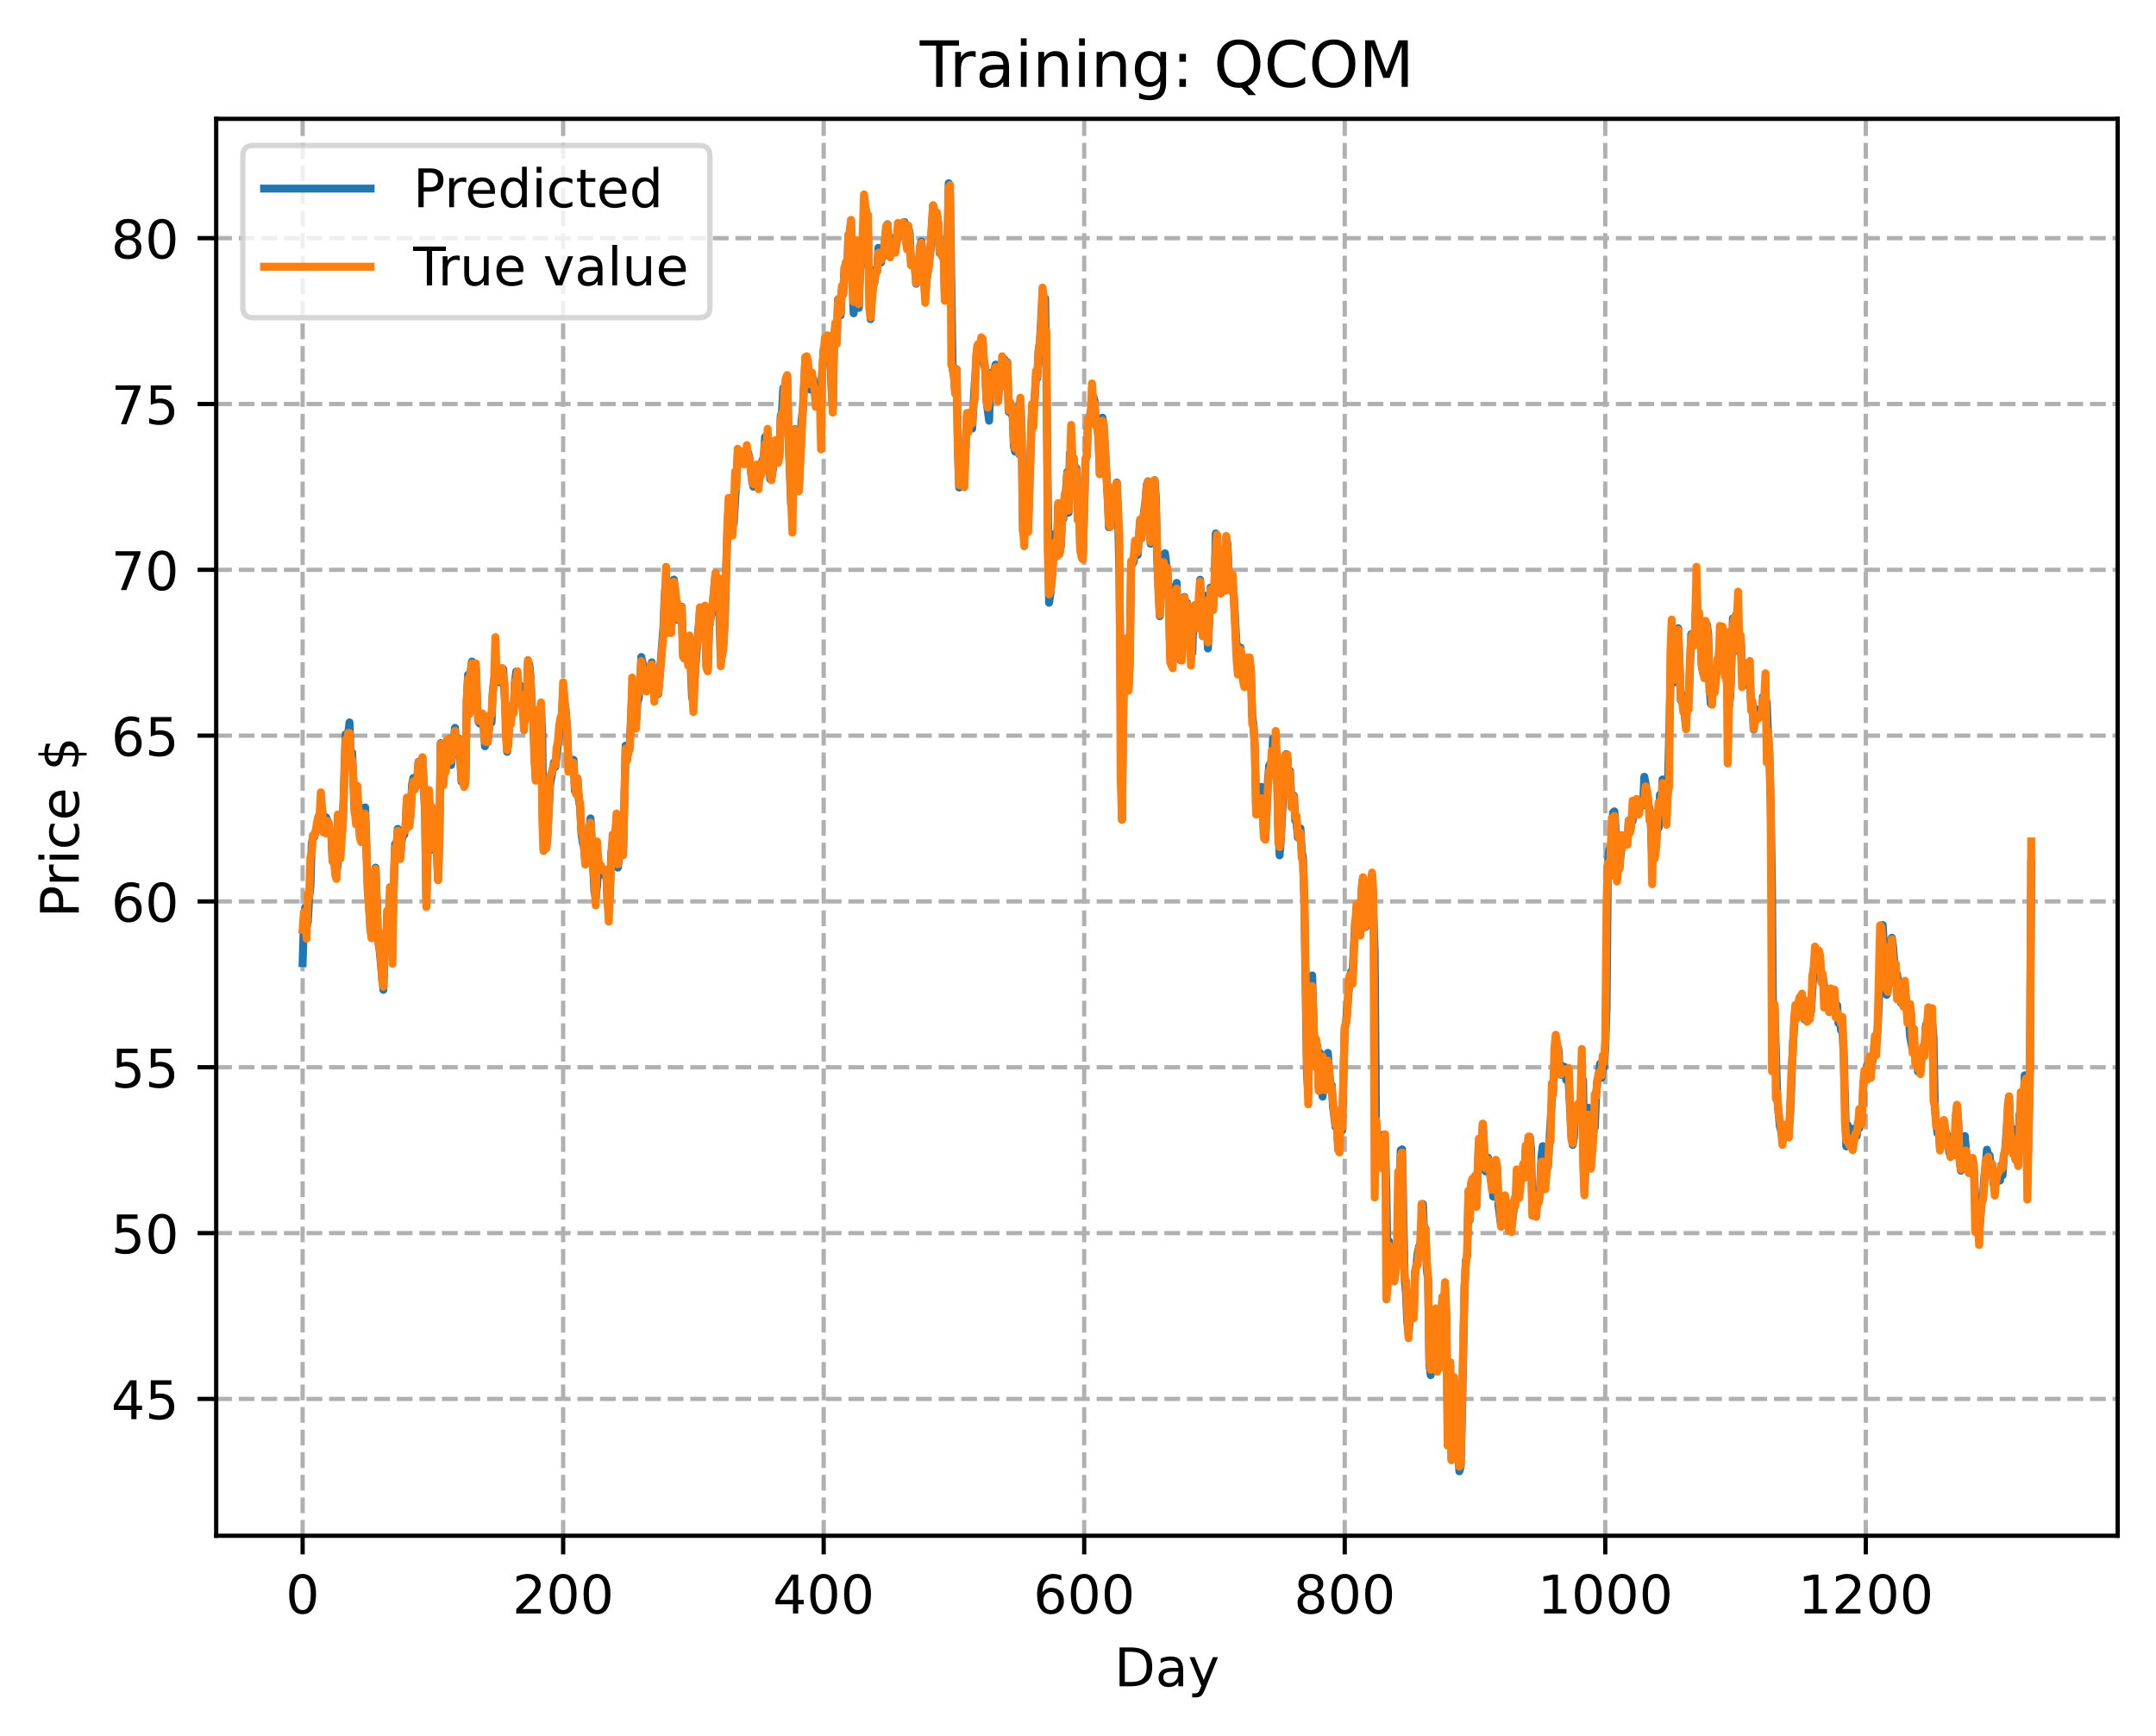 <?xml version="1.0" encoding="utf-8" standalone="no"?>
<!DOCTYPE svg PUBLIC "-//W3C//DTD SVG 1.1//EN"
  "http://www.w3.org/Graphics/SVG/1.1/DTD/svg11.dtd">
<!-- Created with matplotlib (https://matplotlib.org/) -->
<svg height="325.986pt" version="1.1" viewBox="0 0 404.923 325.986" width="404.923pt" xmlns="http://www.w3.org/2000/svg" xmlns:xlink="http://www.w3.org/1999/xlink">
 <defs>
  <style type="text/css">
*{stroke-linecap:butt;stroke-linejoin:round;}
  </style>
 </defs>
 <g id="figure_1">
  <g id="patch_1">
   <path d="M 0 325.986 
L 404.923 325.986 
L 404.923 0 
L 0 0 
z
" style="fill:#ffffff;"/>
  </g>
  <g id="axes_1">
   <g id="patch_2">
    <path d="M 40.603 288.43 
L 397.723 288.43 
L 397.723 22.318 
L 40.603 22.318 
z
" style="fill:#ffffff;"/>
   </g>
   <g id="matplotlib.axis_1">
    <g id="xtick_1">
     <g id="line2d_1">
      <path clip-path="url(#pa4eafd46ef)" d="M 56.836 288.43 
L 56.836 22.318 
" style="fill:none;stroke:#b0b0b0;stroke-dasharray:2.96,1.28;stroke-dashoffset:0;stroke-width:0.8;"/>
     </g>
     <g id="line2d_2">
      <defs>
       <path d="M 0 0 
L 0 3.5 
" id="ma733a04b10" style="stroke:#000000;stroke-width:0.8;"/>
      </defs>
      <g>
       <use style="stroke:#000000;stroke-width:0.8;" x="56.836" xlink:href="#ma733a04b10" y="288.43"/>
      </g>
     </g>
     <g id="text_1">
      <!-- 0 -->
      <defs>
       <path d="M 31.781 66.406 
Q 24.172 66.406 20.328 58.906 
Q 16.5 51.422 16.5 36.375 
Q 16.5 21.391 20.328 13.891 
Q 24.172 6.391 31.781 6.391 
Q 39.453 6.391 43.281 13.891 
Q 47.125 21.391 47.125 36.375 
Q 47.125 51.422 43.281 58.906 
Q 39.453 66.406 31.781 66.406 
z
M 31.781 74.219 
Q 44.047 74.219 50.516 64.516 
Q 56.984 54.828 56.984 36.375 
Q 56.984 17.969 50.516 8.266 
Q 44.047 -1.422 31.781 -1.422 
Q 19.531 -1.422 13.062 8.266 
Q 6.594 17.969 6.594 36.375 
Q 6.594 54.828 13.062 64.516 
Q 19.531 74.219 31.781 74.219 
z
" id="DejaVuSans-48"/>
      </defs>
      <g transform="translate(53.655 303.029)scale(0.1 -0.1)">
       <use xlink:href="#DejaVuSans-48"/>
      </g>
     </g>
    </g>
    <g id="xtick_2">
     <g id="line2d_3">
      <path clip-path="url(#pa4eafd46ef)" d="M 105.766 288.43 
L 105.766 22.318 
" style="fill:none;stroke:#b0b0b0;stroke-dasharray:2.96,1.28;stroke-dashoffset:0;stroke-width:0.8;"/>
     </g>
     <g id="line2d_4">
      <g>
       <use style="stroke:#000000;stroke-width:0.8;" x="105.766" xlink:href="#ma733a04b10" y="288.43"/>
      </g>
     </g>
     <g id="text_2">
      <!-- 200 -->
      <defs>
       <path d="M 19.188 8.297 
L 53.609 8.297 
L 53.609 0 
L 7.328 0 
L 7.328 8.297 
Q 12.938 14.109 22.625 23.891 
Q 32.328 33.688 34.812 36.531 
Q 39.547 41.844 41.422 45.531 
Q 43.312 49.219 43.312 52.781 
Q 43.312 58.594 39.234 62.25 
Q 35.156 65.922 28.609 65.922 
Q 23.969 65.922 18.812 64.312 
Q 13.672 62.703 7.812 59.422 
L 7.812 69.391 
Q 13.766 71.781 18.938 73 
Q 24.125 74.219 28.422 74.219 
Q 39.75 74.219 46.484 68.547 
Q 53.219 62.891 53.219 53.422 
Q 53.219 48.922 51.531 44.891 
Q 49.859 40.875 45.406 35.406 
Q 44.188 33.984 37.641 27.219 
Q 31.109 20.453 19.188 8.297 
z
" id="DejaVuSans-50"/>
      </defs>
      <g transform="translate(96.223 303.029)scale(0.1 -0.1)">
       <use xlink:href="#DejaVuSans-50"/>
       <use x="63.623" xlink:href="#DejaVuSans-48"/>
       <use x="127.246" xlink:href="#DejaVuSans-48"/>
      </g>
     </g>
    </g>
    <g id="xtick_3">
     <g id="line2d_5">
      <path clip-path="url(#pa4eafd46ef)" d="M 154.697 288.43 
L 154.697 22.318 
" style="fill:none;stroke:#b0b0b0;stroke-dasharray:2.96,1.28;stroke-dashoffset:0;stroke-width:0.8;"/>
     </g>
     <g id="line2d_6">
      <g>
       <use style="stroke:#000000;stroke-width:0.8;" x="154.697" xlink:href="#ma733a04b10" y="288.43"/>
      </g>
     </g>
     <g id="text_3">
      <!-- 400 -->
      <defs>
       <path d="M 37.797 64.312 
L 12.891 25.391 
L 37.797 25.391 
z
M 35.203 72.906 
L 47.609 72.906 
L 47.609 25.391 
L 58.016 25.391 
L 58.016 17.188 
L 47.609 17.188 
L 47.609 0 
L 37.797 0 
L 37.797 17.188 
L 4.891 17.188 
L 4.891 26.703 
z
" id="DejaVuSans-52"/>
      </defs>
      <g transform="translate(145.153 303.029)scale(0.1 -0.1)">
       <use xlink:href="#DejaVuSans-52"/>
       <use x="63.623" xlink:href="#DejaVuSans-48"/>
       <use x="127.246" xlink:href="#DejaVuSans-48"/>
      </g>
     </g>
    </g>
    <g id="xtick_4">
     <g id="line2d_7">
      <path clip-path="url(#pa4eafd46ef)" d="M 203.628 288.43 
L 203.628 22.318 
" style="fill:none;stroke:#b0b0b0;stroke-dasharray:2.96,1.28;stroke-dashoffset:0;stroke-width:0.8;"/>
     </g>
     <g id="line2d_8">
      <g>
       <use style="stroke:#000000;stroke-width:0.8;" x="203.628" xlink:href="#ma733a04b10" y="288.43"/>
      </g>
     </g>
     <g id="text_4">
      <!-- 600 -->
      <defs>
       <path d="M 33.016 40.375 
Q 26.375 40.375 22.484 35.828 
Q 18.609 31.297 18.609 23.391 
Q 18.609 15.531 22.484 10.953 
Q 26.375 6.391 33.016 6.391 
Q 39.656 6.391 43.531 10.953 
Q 47.406 15.531 47.406 23.391 
Q 47.406 31.297 43.531 35.828 
Q 39.656 40.375 33.016 40.375 
z
M 52.594 71.297 
L 52.594 62.312 
Q 48.875 64.062 45.094 64.984 
Q 41.312 65.922 37.594 65.922 
Q 27.828 65.922 22.672 59.328 
Q 17.531 52.734 16.797 39.406 
Q 19.672 43.656 24.016 45.922 
Q 28.375 48.188 33.594 48.188 
Q 44.578 48.188 50.953 41.516 
Q 57.328 34.859 57.328 23.391 
Q 57.328 12.156 50.688 5.359 
Q 44.047 -1.422 33.016 -1.422 
Q 20.359 -1.422 13.672 8.266 
Q 6.984 17.969 6.984 36.375 
Q 6.984 53.656 15.188 63.938 
Q 23.391 74.219 37.203 74.219 
Q 40.922 74.219 44.703 73.484 
Q 48.484 72.75 52.594 71.297 
z
" id="DejaVuSans-54"/>
      </defs>
      <g transform="translate(194.084 303.029)scale(0.1 -0.1)">
       <use xlink:href="#DejaVuSans-54"/>
       <use x="63.623" xlink:href="#DejaVuSans-48"/>
       <use x="127.246" xlink:href="#DejaVuSans-48"/>
      </g>
     </g>
    </g>
    <g id="xtick_5">
     <g id="line2d_9">
      <path clip-path="url(#pa4eafd46ef)" d="M 252.558 288.43 
L 252.558 22.318 
" style="fill:none;stroke:#b0b0b0;stroke-dasharray:2.96,1.28;stroke-dashoffset:0;stroke-width:0.8;"/>
     </g>
     <g id="line2d_10">
      <g>
       <use style="stroke:#000000;stroke-width:0.8;" x="252.558" xlink:href="#ma733a04b10" y="288.43"/>
      </g>
     </g>
     <g id="text_5">
      <!-- 800 -->
      <defs>
       <path d="M 31.781 34.625 
Q 24.75 34.625 20.719 30.859 
Q 16.703 27.094 16.703 20.516 
Q 16.703 13.922 20.719 10.156 
Q 24.75 6.391 31.781 6.391 
Q 38.812 6.391 42.859 10.172 
Q 46.922 13.969 46.922 20.516 
Q 46.922 27.094 42.891 30.859 
Q 38.875 34.625 31.781 34.625 
z
M 21.922 38.812 
Q 15.578 40.375 12.031 44.719 
Q 8.5 49.078 8.5 55.328 
Q 8.5 64.062 14.719 69.141 
Q 20.953 74.219 31.781 74.219 
Q 42.672 74.219 48.875 69.141 
Q 55.078 64.062 55.078 55.328 
Q 55.078 49.078 51.531 44.719 
Q 48 40.375 41.703 38.812 
Q 48.828 37.156 52.797 32.312 
Q 56.781 27.484 56.781 20.516 
Q 56.781 9.906 50.312 4.234 
Q 43.844 -1.422 31.781 -1.422 
Q 19.734 -1.422 13.25 4.234 
Q 6.781 9.906 6.781 20.516 
Q 6.781 27.484 10.781 32.312 
Q 14.797 37.156 21.922 38.812 
z
M 18.312 54.391 
Q 18.312 48.734 21.844 45.562 
Q 25.391 42.391 31.781 42.391 
Q 38.141 42.391 41.719 45.562 
Q 45.312 48.734 45.312 54.391 
Q 45.312 60.062 41.719 63.234 
Q 38.141 66.406 31.781 66.406 
Q 25.391 66.406 21.844 63.234 
Q 18.312 60.062 18.312 54.391 
z
" id="DejaVuSans-56"/>
      </defs>
      <g transform="translate(243.015 303.029)scale(0.1 -0.1)">
       <use xlink:href="#DejaVuSans-56"/>
       <use x="63.623" xlink:href="#DejaVuSans-48"/>
       <use x="127.246" xlink:href="#DejaVuSans-48"/>
      </g>
     </g>
    </g>
    <g id="xtick_6">
     <g id="line2d_11">
      <path clip-path="url(#pa4eafd46ef)" d="M 301.489 288.43 
L 301.489 22.318 
" style="fill:none;stroke:#b0b0b0;stroke-dasharray:2.96,1.28;stroke-dashoffset:0;stroke-width:0.8;"/>
     </g>
     <g id="line2d_12">
      <g>
       <use style="stroke:#000000;stroke-width:0.8;" x="301.489" xlink:href="#ma733a04b10" y="288.43"/>
      </g>
     </g>
     <g id="text_6">
      <!-- 1000 -->
      <defs>
       <path d="M 12.406 8.297 
L 28.516 8.297 
L 28.516 63.922 
L 10.984 60.406 
L 10.984 69.391 
L 28.422 72.906 
L 38.281 72.906 
L 38.281 8.297 
L 54.391 8.297 
L 54.391 0 
L 12.406 0 
z
" id="DejaVuSans-49"/>
      </defs>
      <g transform="translate(288.764 303.029)scale(0.1 -0.1)">
       <use xlink:href="#DejaVuSans-49"/>
       <use x="63.623" xlink:href="#DejaVuSans-48"/>
       <use x="127.246" xlink:href="#DejaVuSans-48"/>
       <use x="190.869" xlink:href="#DejaVuSans-48"/>
      </g>
     </g>
    </g>
    <g id="xtick_7">
     <g id="line2d_13">
      <path clip-path="url(#pa4eafd46ef)" d="M 350.419 288.43 
L 350.419 22.318 
" style="fill:none;stroke:#b0b0b0;stroke-dasharray:2.96,1.28;stroke-dashoffset:0;stroke-width:0.8;"/>
     </g>
     <g id="line2d_14">
      <g>
       <use style="stroke:#000000;stroke-width:0.8;" x="350.419" xlink:href="#ma733a04b10" y="288.43"/>
      </g>
     </g>
     <g id="text_7">
      <!-- 1200 -->
      <g transform="translate(337.694 303.029)scale(0.1 -0.1)">
       <use xlink:href="#DejaVuSans-49"/>
       <use x="63.623" xlink:href="#DejaVuSans-50"/>
       <use x="127.246" xlink:href="#DejaVuSans-48"/>
       <use x="190.869" xlink:href="#DejaVuSans-48"/>
      </g>
     </g>
    </g>
    <g id="text_8">
     <!-- Day -->
     <defs>
      <path d="M 19.672 64.797 
L 19.672 8.109 
L 31.594 8.109 
Q 46.688 8.109 53.688 14.938 
Q 60.688 21.781 60.688 36.531 
Q 60.688 51.172 53.688 57.984 
Q 46.688 64.797 31.594 64.797 
z
M 9.812 72.906 
L 30.078 72.906 
Q 51.266 72.906 61.172 64.094 
Q 71.094 55.281 71.094 36.531 
Q 71.094 17.672 61.125 8.828 
Q 51.172 0 30.078 0 
L 9.812 0 
z
" id="DejaVuSans-68"/>
      <path d="M 34.281 27.484 
Q 23.391 27.484 19.188 25 
Q 14.984 22.516 14.984 16.5 
Q 14.984 11.719 18.141 8.906 
Q 21.297 6.109 26.703 6.109 
Q 34.188 6.109 38.703 11.406 
Q 43.219 16.703 43.219 25.484 
L 43.219 27.484 
z
M 52.203 31.203 
L 52.203 0 
L 43.219 0 
L 43.219 8.297 
Q 40.141 3.328 35.547 0.953 
Q 30.953 -1.422 24.312 -1.422 
Q 15.922 -1.422 10.953 3.297 
Q 6 8.016 6 15.922 
Q 6 25.141 12.172 29.828 
Q 18.359 34.516 30.609 34.516 
L 43.219 34.516 
L 43.219 35.406 
Q 43.219 41.609 39.141 45 
Q 35.062 48.391 27.688 48.391 
Q 23 48.391 18.547 47.266 
Q 14.109 46.141 10.016 43.891 
L 10.016 52.203 
Q 14.938 54.109 19.578 55.047 
Q 24.219 56 28.609 56 
Q 40.484 56 46.344 49.844 
Q 52.203 43.703 52.203 31.203 
z
" id="DejaVuSans-97"/>
      <path d="M 32.172 -5.078 
Q 28.375 -14.844 24.75 -17.812 
Q 21.141 -20.797 15.094 -20.797 
L 7.906 -20.797 
L 7.906 -13.281 
L 13.188 -13.281 
Q 16.891 -13.281 18.938 -11.516 
Q 21 -9.766 23.484 -3.219 
L 25.094 0.875 
L 2.984 54.688 
L 12.5 54.688 
L 29.594 11.922 
L 46.688 54.688 
L 56.203 54.688 
z
" id="DejaVuSans-121"/>
     </defs>
     <g transform="translate(209.29 316.707)scale(0.1 -0.1)">
      <use xlink:href="#DejaVuSans-68"/>
      <use x="77.002" xlink:href="#DejaVuSans-97"/>
      <use x="138.281" xlink:href="#DejaVuSans-121"/>
     </g>
    </g>
   </g>
   <g id="matplotlib.axis_2">
    <g id="ytick_1">
     <g id="line2d_15">
      <path clip-path="url(#pa4eafd46ef)" d="M 40.603 262.734 
L 397.723 262.734 
" style="fill:none;stroke:#b0b0b0;stroke-dasharray:2.96,1.28;stroke-dashoffset:0;stroke-width:0.8;"/>
     </g>
     <g id="line2d_16">
      <defs>
       <path d="M 0 0 
L -3.5 0 
" id="m8150eff2d5" style="stroke:#000000;stroke-width:0.8;"/>
      </defs>
      <g>
       <use style="stroke:#000000;stroke-width:0.8;" x="40.603" xlink:href="#m8150eff2d5" y="262.734"/>
      </g>
     </g>
     <g id="text_9">
      <!-- 45 -->
      <defs>
       <path d="M 10.797 72.906 
L 49.516 72.906 
L 49.516 64.594 
L 19.828 64.594 
L 19.828 46.734 
Q 21.969 47.469 24.109 47.828 
Q 26.266 48.188 28.422 48.188 
Q 40.625 48.188 47.75 41.5 
Q 54.891 34.812 54.891 23.391 
Q 54.891 11.625 47.562 5.094 
Q 40.234 -1.422 26.906 -1.422 
Q 22.312 -1.422 17.547 -0.641 
Q 12.797 0.141 7.719 1.703 
L 7.719 11.625 
Q 12.109 9.234 16.797 8.062 
Q 21.484 6.891 26.703 6.891 
Q 35.156 6.891 40.078 11.328 
Q 45.016 15.766 45.016 23.391 
Q 45.016 31 40.078 35.438 
Q 35.156 39.891 26.703 39.891 
Q 22.75 39.891 18.812 39.016 
Q 14.891 38.141 10.797 36.281 
z
" id="DejaVuSans-53"/>
      </defs>
      <g transform="translate(20.878 266.533)scale(0.1 -0.1)">
       <use xlink:href="#DejaVuSans-52"/>
       <use x="63.623" xlink:href="#DejaVuSans-53"/>
      </g>
     </g>
    </g>
    <g id="ytick_2">
     <g id="line2d_17">
      <path clip-path="url(#pa4eafd46ef)" d="M 40.603 231.59 
L 397.723 231.59 
" style="fill:none;stroke:#b0b0b0;stroke-dasharray:2.96,1.28;stroke-dashoffset:0;stroke-width:0.8;"/>
     </g>
     <g id="line2d_18">
      <g>
       <use style="stroke:#000000;stroke-width:0.8;" x="40.603" xlink:href="#m8150eff2d5" y="231.59"/>
      </g>
     </g>
     <g id="text_10">
      <!-- 50 -->
      <g transform="translate(20.878 235.39)scale(0.1 -0.1)">
       <use xlink:href="#DejaVuSans-53"/>
       <use x="63.623" xlink:href="#DejaVuSans-48"/>
      </g>
     </g>
    </g>
    <g id="ytick_3">
     <g id="line2d_19">
      <path clip-path="url(#pa4eafd46ef)" d="M 40.603 200.447 
L 397.723 200.447 
" style="fill:none;stroke:#b0b0b0;stroke-dasharray:2.96,1.28;stroke-dashoffset:0;stroke-width:0.8;"/>
     </g>
     <g id="line2d_20">
      <g>
       <use style="stroke:#000000;stroke-width:0.8;" x="40.603" xlink:href="#m8150eff2d5" y="200.447"/>
      </g>
     </g>
     <g id="text_11">
      <!-- 55 -->
      <g transform="translate(20.878 204.246)scale(0.1 -0.1)">
       <use xlink:href="#DejaVuSans-53"/>
       <use x="63.623" xlink:href="#DejaVuSans-53"/>
      </g>
     </g>
    </g>
    <g id="ytick_4">
     <g id="line2d_21">
      <path clip-path="url(#pa4eafd46ef)" d="M 40.603 169.304 
L 397.723 169.304 
" style="fill:none;stroke:#b0b0b0;stroke-dasharray:2.96,1.28;stroke-dashoffset:0;stroke-width:0.8;"/>
     </g>
     <g id="line2d_22">
      <g>
       <use style="stroke:#000000;stroke-width:0.8;" x="40.603" xlink:href="#m8150eff2d5" y="169.304"/>
      </g>
     </g>
     <g id="text_12">
      <!-- 60 -->
      <g transform="translate(20.878 173.103)scale(0.1 -0.1)">
       <use xlink:href="#DejaVuSans-54"/>
       <use x="63.623" xlink:href="#DejaVuSans-48"/>
      </g>
     </g>
    </g>
    <g id="ytick_5">
     <g id="line2d_23">
      <path clip-path="url(#pa4eafd46ef)" d="M 40.603 138.161 
L 397.723 138.161 
" style="fill:none;stroke:#b0b0b0;stroke-dasharray:2.96,1.28;stroke-dashoffset:0;stroke-width:0.8;"/>
     </g>
     <g id="line2d_24">
      <g>
       <use style="stroke:#000000;stroke-width:0.8;" x="40.603" xlink:href="#m8150eff2d5" y="138.161"/>
      </g>
     </g>
     <g id="text_13">
      <!-- 65 -->
      <g transform="translate(20.878 141.96)scale(0.1 -0.1)">
       <use xlink:href="#DejaVuSans-54"/>
       <use x="63.623" xlink:href="#DejaVuSans-53"/>
      </g>
     </g>
    </g>
    <g id="ytick_6">
     <g id="line2d_25">
      <path clip-path="url(#pa4eafd46ef)" d="M 40.603 107.017 
L 397.723 107.017 
" style="fill:none;stroke:#b0b0b0;stroke-dasharray:2.96,1.28;stroke-dashoffset:0;stroke-width:0.8;"/>
     </g>
     <g id="line2d_26">
      <g>
       <use style="stroke:#000000;stroke-width:0.8;" x="40.603" xlink:href="#m8150eff2d5" y="107.017"/>
      </g>
     </g>
     <g id="text_14">
      <!-- 70 -->
      <defs>
       <path d="M 8.203 72.906 
L 55.078 72.906 
L 55.078 68.703 
L 28.609 0 
L 18.312 0 
L 43.219 64.594 
L 8.203 64.594 
z
" id="DejaVuSans-55"/>
      </defs>
      <g transform="translate(20.878 110.816)scale(0.1 -0.1)">
       <use xlink:href="#DejaVuSans-55"/>
       <use x="63.623" xlink:href="#DejaVuSans-48"/>
      </g>
     </g>
    </g>
    <g id="ytick_7">
     <g id="line2d_27">
      <path clip-path="url(#pa4eafd46ef)" d="M 40.603 75.874 
L 397.723 75.874 
" style="fill:none;stroke:#b0b0b0;stroke-dasharray:2.96,1.28;stroke-dashoffset:0;stroke-width:0.8;"/>
     </g>
     <g id="line2d_28">
      <g>
       <use style="stroke:#000000;stroke-width:0.8;" x="40.603" xlink:href="#m8150eff2d5" y="75.874"/>
      </g>
     </g>
     <g id="text_15">
      <!-- 75 -->
      <g transform="translate(20.878 79.673)scale(0.1 -0.1)">
       <use xlink:href="#DejaVuSans-55"/>
       <use x="63.623" xlink:href="#DejaVuSans-53"/>
      </g>
     </g>
    </g>
    <g id="ytick_8">
     <g id="line2d_29">
      <path clip-path="url(#pa4eafd46ef)" d="M 40.603 44.731 
L 397.723 44.731 
" style="fill:none;stroke:#b0b0b0;stroke-dasharray:2.96,1.28;stroke-dashoffset:0;stroke-width:0.8;"/>
     </g>
     <g id="line2d_30">
      <g>
       <use style="stroke:#000000;stroke-width:0.8;" x="40.603" xlink:href="#m8150eff2d5" y="44.731"/>
      </g>
     </g>
     <g id="text_16">
      <!-- 80 -->
      <g transform="translate(20.878 48.53)scale(0.1 -0.1)">
       <use xlink:href="#DejaVuSans-56"/>
       <use x="63.623" xlink:href="#DejaVuSans-48"/>
      </g>
     </g>
    </g>
    <g id="text_17">
     <!-- Price $ -->
     <defs>
      <path d="M 19.672 64.797 
L 19.672 37.406 
L 32.078 37.406 
Q 38.969 37.406 42.719 40.969 
Q 46.484 44.531 46.484 51.125 
Q 46.484 57.672 42.719 61.234 
Q 38.969 64.797 32.078 64.797 
z
M 9.812 72.906 
L 32.078 72.906 
Q 44.344 72.906 50.609 67.359 
Q 56.891 61.812 56.891 51.125 
Q 56.891 40.328 50.609 34.812 
Q 44.344 29.297 32.078 29.297 
L 19.672 29.297 
L 19.672 0 
L 9.812 0 
z
" id="DejaVuSans-80"/>
      <path d="M 41.109 46.297 
Q 39.594 47.172 37.812 47.578 
Q 36.031 48 33.891 48 
Q 26.266 48 22.188 43.047 
Q 18.109 38.094 18.109 28.812 
L 18.109 0 
L 9.078 0 
L 9.078 54.688 
L 18.109 54.688 
L 18.109 46.188 
Q 20.953 51.172 25.484 53.578 
Q 30.031 56 36.531 56 
Q 37.453 56 38.578 55.875 
Q 39.703 55.766 41.062 55.516 
z
" id="DejaVuSans-114"/>
      <path d="M 9.422 54.688 
L 18.406 54.688 
L 18.406 0 
L 9.422 0 
z
M 9.422 75.984 
L 18.406 75.984 
L 18.406 64.594 
L 9.422 64.594 
z
" id="DejaVuSans-105"/>
      <path d="M 48.781 52.594 
L 48.781 44.188 
Q 44.969 46.297 41.141 47.344 
Q 37.312 48.391 33.406 48.391 
Q 24.656 48.391 19.812 42.844 
Q 14.984 37.312 14.984 27.297 
Q 14.984 17.281 19.812 11.734 
Q 24.656 6.203 33.406 6.203 
Q 37.312 6.203 41.141 7.25 
Q 44.969 8.297 48.781 10.406 
L 48.781 2.094 
Q 45.016 0.344 40.984 -0.531 
Q 36.969 -1.422 32.422 -1.422 
Q 20.062 -1.422 12.781 6.344 
Q 5.516 14.109 5.516 27.297 
Q 5.516 40.672 12.859 48.328 
Q 20.219 56 33.016 56 
Q 37.156 56 41.109 55.141 
Q 45.062 54.297 48.781 52.594 
z
" id="DejaVuSans-99"/>
      <path d="M 56.203 29.594 
L 56.203 25.203 
L 14.891 25.203 
Q 15.484 15.922 20.484 11.062 
Q 25.484 6.203 34.422 6.203 
Q 39.594 6.203 44.453 7.469 
Q 49.312 8.734 54.109 11.281 
L 54.109 2.781 
Q 49.266 0.734 44.188 -0.344 
Q 39.109 -1.422 33.891 -1.422 
Q 20.797 -1.422 13.156 6.188 
Q 5.516 13.812 5.516 26.812 
Q 5.516 40.234 12.766 48.109 
Q 20.016 56 32.328 56 
Q 43.359 56 49.781 48.891 
Q 56.203 41.797 56.203 29.594 
z
M 47.219 32.234 
Q 47.125 39.594 43.094 43.984 
Q 39.062 48.391 32.422 48.391 
Q 24.906 48.391 20.391 44.141 
Q 15.875 39.891 15.188 32.172 
z
" id="DejaVuSans-101"/>
      <path id="DejaVuSans-32"/>
      <path d="M 33.797 -14.703 
L 28.906 -14.703 
L 28.859 0 
Q 23.734 0.094 18.609 1.188 
Q 13.484 2.297 8.297 4.5 
L 8.297 13.281 
Q 13.281 10.156 18.375 8.562 
Q 23.484 6.984 28.906 6.938 
L 28.906 29.203 
Q 18.109 30.953 13.203 35.156 
Q 8.297 39.359 8.297 46.688 
Q 8.297 54.641 13.625 59.219 
Q 18.953 63.812 28.906 64.5 
L 28.906 75.984 
L 33.797 75.984 
L 33.797 64.656 
Q 38.328 64.453 42.578 63.688 
Q 46.828 62.938 50.875 61.625 
L 50.875 53.078 
Q 46.828 55.125 42.547 56.25 
Q 38.281 57.375 33.797 57.562 
L 33.797 36.719 
Q 44.875 35.016 50.094 30.609 
Q 55.328 26.219 55.328 18.609 
Q 55.328 10.359 49.781 5.594 
Q 44.234 0.828 33.797 0.094 
z
M 28.906 37.594 
L 28.906 57.625 
Q 23.25 56.984 20.266 54.391 
Q 17.281 51.812 17.281 47.516 
Q 17.281 43.312 20.031 40.969 
Q 22.797 38.625 28.906 37.594 
z
M 33.797 28.219 
L 33.797 7.078 
Q 39.984 7.906 43.141 10.594 
Q 46.297 13.281 46.297 17.672 
Q 46.297 21.969 43.281 24.5 
Q 40.281 27.047 33.797 28.219 
z
" id="DejaVuSans-36"/>
     </defs>
     <g transform="translate(14.798 172.342)rotate(-90)scale(0.1 -0.1)">
      <use xlink:href="#DejaVuSans-80"/>
      <use x="58.553" xlink:href="#DejaVuSans-114"/>
      <use x="99.666" xlink:href="#DejaVuSans-105"/>
      <use x="127.449" xlink:href="#DejaVuSans-99"/>
      <use x="182.43" xlink:href="#DejaVuSans-101"/>
      <use x="243.953" xlink:href="#DejaVuSans-32"/>
      <use x="275.74" xlink:href="#DejaVuSans-36"/>
     </g>
    </g>
   </g>
   <g id="line2d_31">
    <path clip-path="url(#pa4eafd46ef)" d="M 56.836 180.893 
L 57.081 173.187 
L 57.325 170.426 
L 57.57 174.121 
L 57.814 173.144 
L 58.059 168.559 
L 58.304 166.421 
L 58.548 158.499 
L 58.793 157.097 
L 59.038 157.156 
L 59.282 156.136 
L 59.527 155.897 
L 59.772 153.508 
L 60.506 152.077 
L 60.75 155.083 
L 60.995 156.05 
L 61.24 153.497 
L 61.729 154.71 
L 61.974 156.376 
L 62.218 156.341 
L 62.463 161.592 
L 62.708 160.153 
L 62.952 163.587 
L 63.197 164.283 
L 63.441 161.97 
L 63.931 155.442 
L 64.175 157.056 
L 64.42 153.658 
L 64.909 137.924 
L 65.154 139.051 
L 65.399 137.683 
L 65.643 135.68 
L 65.888 142.549 
L 66.133 141.327 
L 66.622 152.796 
L 67.111 150.513 
L 67.601 156.987 
L 67.845 157.182 
L 68.09 155.361 
L 68.335 151.704 
L 68.579 151.646 
L 69.069 167.174 
L 69.313 170.012 
L 69.558 174.331 
L 69.802 176.038 
L 70.047 173.651 
L 70.536 162.966 
L 71.026 176.832 
L 71.27 178.143 
L 72.004 185.907 
L 72.249 178.349 
L 72.494 178.624 
L 72.738 171.165 
L 72.983 171.766 
L 73.472 169.731 
L 73.717 174.459 
L 74.206 158.523 
L 74.451 159.596 
L 74.696 155.677 
L 74.94 159.699 
L 75.185 160.711 
L 75.429 157.976 
L 75.674 156.924 
L 75.919 156.758 
L 76.163 155.169 
L 76.408 150.427 
L 76.653 153.652 
L 76.897 154.699 
L 77.142 152.032 
L 77.387 147.397 
L 77.631 146.129 
L 77.876 147.826 
L 78.121 147.515 
L 78.365 146.157 
L 78.61 143.057 
L 78.855 145.158 
L 79.099 144.822 
L 79.344 142.36 
L 79.833 152.571 
L 80.078 169.082 
L 80.567 149.188 
L 80.812 154.74 
L 81.056 152.397 
L 81.301 159.579 
L 81.546 157.766 
L 81.79 159.694 
L 82.035 159.328 
L 82.28 165.268 
L 82.524 157.001 
L 82.769 139.566 
L 83.014 140.963 
L 83.258 146.697 
L 83.503 143.824 
L 83.748 144.26 
L 83.992 139.078 
L 84.237 139.303 
L 84.482 138.742 
L 84.726 143.683 
L 85.46 136.712 
L 85.705 139.919 
L 85.95 140.068 
L 86.194 138.699 
L 86.684 146.816 
L 86.928 146.314 
L 87.173 147.441 
L 87.417 146.416 
L 87.662 131.534 
L 87.907 126.739 
L 88.151 132.81 
L 88.396 126.153 
L 88.641 124.251 
L 88.885 128.989 
L 89.13 125.738 
L 89.375 125.572 
L 89.619 132.492 
L 89.864 135.575 
L 90.109 135.901 
L 90.353 135.764 
L 90.598 134.349 
L 90.843 136.543 
L 91.087 140.164 
L 91.332 138.532 
L 91.577 139.451 
L 92.066 134.581 
L 92.311 135.707 
L 92.555 130.035 
L 92.8 127.635 
L 93.044 126.573 
L 93.289 127.214 
L 93.534 127.353 
L 93.778 128.135 
L 94.023 126.662 
L 94.268 126.674 
L 94.512 125.655 
L 95.002 134.59 
L 95.246 141.21 
L 95.98 132.579 
L 96.225 133.676 
L 96.47 133.357 
L 96.714 128.096 
L 96.959 126.123 
L 97.204 126.47 
L 97.448 131.008 
L 97.693 128.764 
L 97.938 131.723 
L 98.182 133.046 
L 98.427 135.538 
L 98.672 132.813 
L 98.916 131.999 
L 99.161 124.326 
L 99.405 124.757 
L 99.65 127.218 
L 99.895 132.999 
L 100.139 135.667 
L 100.629 146.429 
L 100.873 144.189 
L 101.607 132.581 
L 101.852 138.46 
L 102.097 159.533 
L 102.341 159.026 
L 102.586 159.268 
L 102.831 156.613 
L 103.32 147.417 
L 103.809 144.508 
L 104.054 143.196 
L 104.299 144.025 
L 105.277 135.716 
L 105.522 134.367 
L 105.766 130.593 
L 106.256 133.43 
L 106.5 136.634 
L 106.745 142.889 
L 106.99 143.635 
L 107.234 143.649 
L 107.479 142.952 
L 107.724 142.719 
L 107.968 148.551 
L 108.213 148.001 
L 108.458 146.175 
L 108.702 150.076 
L 108.947 151.567 
L 109.192 156.397 
L 109.436 158.247 
L 109.681 159.033 
L 109.926 161.785 
L 110.415 158.673 
L 110.904 153.706 
L 111.393 162.661 
L 111.638 167.436 
L 111.883 168.608 
L 112.127 166.422 
L 112.372 162.063 
L 112.617 163.066 
L 112.861 162.807 
L 113.106 164.262 
L 113.351 164.058 
L 113.84 163.341 
L 114.085 169.169 
L 114.329 171.353 
L 114.574 166.89 
L 114.819 160.134 
L 115.063 158.235 
L 115.308 161.682 
L 115.797 153.894 
L 116.042 162.952 
L 116.287 161.018 
L 116.531 155.892 
L 116.776 155.597 
L 117.02 160.27 
L 117.51 140.039 
L 117.754 142.59 
L 117.999 140.746 
L 118.244 140.512 
L 118.733 130.159 
L 118.978 131.33 
L 119.222 135.838 
L 119.467 135.538 
L 119.712 131.933 
L 119.956 131.16 
L 120.201 128.747 
L 120.446 123.395 
L 120.935 125.636 
L 121.18 125.562 
L 121.424 129.326 
L 121.669 126.636 
L 121.914 128.383 
L 122.158 125.495 
L 122.403 124.401 
L 122.648 128.344 
L 122.892 130.313 
L 123.381 126.975 
L 123.626 130.354 
L 124.605 117.802 
L 124.849 111.592 
L 125.094 109.463 
L 125.339 109.316 
L 125.583 115.098 
L 126.073 117.806 
L 126.317 114.603 
L 126.562 108.859 
L 127.296 116.435 
L 127.541 114.977 
L 127.785 114.818 
L 128.03 113.933 
L 128.275 122.784 
L 128.519 123.3 
L 128.764 123.347 
L 129.008 122.021 
L 129.253 124.315 
L 129.498 120.067 
L 129.987 131.069 
L 130.232 130.523 
L 130.966 120.509 
L 131.455 114.76 
L 131.7 115.377 
L 131.944 117.679 
L 132.189 114.805 
L 132.434 114.919 
L 132.678 125.16 
L 132.923 125.924 
L 133.168 118.055 
L 133.902 113.216 
L 134.391 107.663 
L 134.88 112.576 
L 135.125 115.971 
L 135.369 123.776 
L 135.614 123.039 
L 135.859 120.955 
L 136.103 117.102 
L 136.593 100.425 
L 136.837 95.149 
L 137.327 97.034 
L 137.571 98.334 
L 137.816 98.261 
L 138.55 85.462 
L 139.039 85.308 
L 139.773 86.434 
L 140.018 86.061 
L 140.263 86.547 
L 140.507 85.015 
L 140.752 85.887 
L 141.241 90.226 
L 141.486 91.405 
L 141.975 88.807 
L 142.22 88.194 
L 142.464 89.649 
L 142.709 88.927 
L 142.954 89.063 
L 143.198 86.403 
L 143.443 85.983 
L 143.688 82.071 
L 143.932 84.994 
L 144.177 84.202 
L 144.422 86.554 
L 144.666 89.997 
L 144.911 89.694 
L 145.156 88.109 
L 145.4 84.416 
L 145.645 82.806 
L 145.89 83.122 
L 146.134 85.361 
L 146.379 85.768 
L 146.624 78.146 
L 146.868 77.312 
L 147.113 72.882 
L 147.357 74.619 
L 147.602 71.309 
L 147.847 70.697 
L 148.091 81.877 
L 148.581 94.774 
L 148.825 94.872 
L 149.315 80.606 
L 149.804 91.115 
L 150.049 91.749 
L 150.538 79.012 
L 150.783 76.943 
L 151.272 67.176 
L 151.517 70.021 
L 151.761 70.234 
L 152.006 72.715 
L 152.251 73.193 
L 152.495 70.782 
L 152.74 71.151 
L 152.984 72.83 
L 153.229 75.838 
L 153.474 72.66 
L 153.718 75.695 
L 153.963 74.903 
L 154.208 73.236 
L 154.697 65.592 
L 154.942 64.99 
L 155.186 64.81 
L 155.431 63.352 
L 155.676 65.823 
L 155.92 64.545 
L 156.165 72.938 
L 156.41 76.697 
L 156.654 63.538 
L 156.899 60.959 
L 157.144 64.172 
L 157.388 56.254 
L 157.633 56.347 
L 157.878 59.223 
L 158.122 54.439 
L 158.367 55.25 
L 158.612 50.254 
L 158.856 51.099 
L 159.101 51.392 
L 159.345 44.069 
L 159.59 44.272 
L 159.835 41.405 
L 160.079 52.915 
L 160.324 58.841 
L 160.569 51.131 
L 160.813 48.729 
L 161.058 57.464 
L 161.303 57.832 
L 161.547 50.751 
L 161.792 48.743 
L 162.281 41.353 
L 162.526 39.053 
L 162.771 40.228 
L 163.015 43.078 
L 163.26 54.581 
L 163.505 59.945 
L 163.749 54.434 
L 163.994 53.199 
L 164.239 53.041 
L 164.483 50.556 
L 164.728 50.989 
L 164.972 46.538 
L 165.217 49.038 
L 165.462 49.299 
L 165.706 47.988 
L 165.951 48.089 
L 166.44 42.792 
L 166.685 42.117 
L 166.93 46.052 
L 167.174 46.854 
L 167.419 47.199 
L 167.664 44.714 
L 167.908 46.981 
L 168.153 46.919 
L 168.398 45.519 
L 168.642 43.104 
L 169.132 43.706 
L 169.376 42.133 
L 169.866 41.683 
L 170.11 44.657 
L 170.355 45.383 
L 170.6 42.86 
L 170.844 43.748 
L 171.089 49.032 
L 171.333 49.23 
L 171.578 48.831 
L 171.823 50.031 
L 172.067 53.291 
L 172.312 50.792 
L 172.557 50.316 
L 172.801 46.311 
L 173.046 45.343 
L 173.291 48.104 
L 173.78 55.89 
L 174.025 52.748 
L 174.514 48.918 
L 174.759 47.175 
L 175.248 38.601 
L 175.737 40.315 
L 175.982 40.497 
L 176.227 41.917 
L 176.471 47.521 
L 176.716 46.399 
L 176.96 47.86 
L 177.205 46.389 
L 177.45 55.461 
L 177.694 47.267 
L 177.939 45.883 
L 178.184 34.414 
L 178.428 36.946 
L 178.918 69.25 
L 179.162 70.49 
L 179.407 73.853 
L 179.652 69.327 
L 179.896 83.853 
L 180.141 91.563 
L 180.386 86.954 
L 180.63 90.236 
L 180.875 89.945 
L 181.12 88.911 
L 181.609 78.245 
L 181.854 80.827 
L 182.098 78.24 
L 182.343 77.879 
L 182.588 80.498 
L 183.077 71.982 
L 183.566 65.35 
L 183.811 64.678 
L 184.055 67.036 
L 184.3 63.987 
L 184.545 64.034 
L 184.789 67.901 
L 185.034 69.446 
L 185.279 75.2 
L 185.768 79.017 
L 186.013 71.128 
L 186.257 69.973 
L 186.502 70.738 
L 186.991 68.475 
L 187.236 74.069 
L 187.481 74.512 
L 187.725 71.669 
L 188.215 68.605 
L 188.459 69.711 
L 188.704 67.565 
L 188.948 69.773 
L 189.193 68.015 
L 189.438 77.322 
L 189.682 75.59 
L 189.927 77.754 
L 190.172 77.426 
L 190.416 83.783 
L 190.661 84.827 
L 190.906 76.588 
L 191.15 77.992 
L 191.395 85.278 
L 191.64 75.177 
L 191.884 81.749 
L 192.129 99.747 
L 192.374 99.743 
L 192.618 94.392 
L 192.863 97.72 
L 193.108 98.174 
L 193.842 76.424 
L 194.086 76.793 
L 194.331 74.759 
L 194.575 70.674 
L 194.82 71.005 
L 195.065 65.744 
L 195.309 64.281 
L 195.799 55.177 
L 196.043 57.158 
L 196.288 55.996 
L 196.533 71.226 
L 197.022 113.207 
L 197.267 111.644 
L 197.511 109.234 
L 198.001 100.315 
L 198.245 100.864 
L 198.49 104.369 
L 198.735 95.041 
L 198.979 104.073 
L 199.224 102.533 
L 199.469 97.775 
L 199.713 97.424 
L 199.958 93.444 
L 200.203 92.044 
L 200.447 88.655 
L 200.692 96.28 
L 200.936 85.14 
L 201.181 85.109 
L 201.67 86.165 
L 201.915 90.486 
L 202.16 87.949 
L 202.404 95.503 
L 202.649 94.248 
L 202.894 103.409 
L 203.138 102.382 
L 203.383 104.041 
L 203.872 86.287 
L 204.117 85.722 
L 204.362 78.672 
L 204.606 78.744 
L 205.34 74.484 
L 205.585 75.411 
L 205.83 79.755 
L 206.074 79.527 
L 206.319 82.11 
L 206.563 89.005 
L 206.808 84.857 
L 207.053 78.44 
L 207.297 80.201 
L 208.031 93.083 
L 208.276 99.024 
L 208.765 91.92 
L 209.01 95.293 
L 209.255 93.867 
L 209.499 93.395 
L 209.744 90.622 
L 209.989 96.573 
L 210.233 107.678 
L 210.723 153.853 
L 210.967 130.676 
L 211.212 124.147 
L 211.457 124.759 
L 211.701 121.005 
L 211.946 129.459 
L 212.191 123.147 
L 212.435 106.306 
L 212.924 105.519 
L 213.169 103.062 
L 213.414 103.081 
L 213.658 104.238 
L 214.148 97.645 
L 214.392 99.727 
L 215.126 94.234 
L 215.371 91.089 
L 215.616 90.391 
L 215.86 98.216 
L 216.105 102.12 
L 216.35 101.065 
L 216.594 97.464 
L 216.839 90.183 
L 217.084 93.432 
L 217.328 104.859 
L 217.818 115.735 
L 218.062 107.538 
L 218.307 108.607 
L 218.796 103.908 
L 219.285 107.984 
L 219.53 113.331 
L 219.775 122.591 
L 220.019 124.947 
L 220.509 116.84 
L 220.753 110.175 
L 220.998 109.474 
L 221.243 119.535 
L 221.487 121.065 
L 221.732 124.007 
L 221.977 117.688 
L 222.466 112.113 
L 222.711 115.204 
L 222.955 113.215 
L 223.445 120.718 
L 223.689 121.324 
L 223.934 122.648 
L 224.179 115.016 
L 224.423 114.527 
L 224.668 117.025 
L 224.912 117.57 
L 225.157 115.158 
L 225.402 108.893 
L 225.891 119.47 
L 226.136 116.619 
L 226.38 111.892 
L 226.87 121.794 
L 227.359 110.348 
L 227.848 113.987 
L 228.093 110.552 
L 228.338 100.182 
L 228.582 103.732 
L 228.827 103.824 
L 229.072 108.494 
L 229.316 109.926 
L 229.561 107.976 
L 230.05 110.274 
L 230.295 101.041 
L 230.539 102.201 
L 230.784 108.083 
L 231.273 110.758 
L 231.518 109.486 
L 231.763 112.369 
L 232.497 125.886 
L 232.741 122.657 
L 232.986 121.612 
L 233.475 127.55 
L 233.72 128.681 
L 233.965 128.246 
L 234.209 124.071 
L 234.454 124.627 
L 234.699 124.294 
L 234.943 126.184 
L 235.188 134.402 
L 235.433 136.323 
L 235.677 140.404 
L 235.922 152.028 
L 236.167 152.6 
L 236.411 150.098 
L 236.656 149.762 
L 236.9 147.783 
L 237.145 151.149 
L 237.39 156.978 
L 237.634 157.413 
L 238.124 146.809 
L 238.368 143.797 
L 238.858 143.01 
L 239.102 138.673 
L 239.347 143.783 
L 239.592 139.492 
L 239.836 144.542 
L 240.081 155.341 
L 240.326 160.647 
L 240.57 157.597 
L 241.06 147.926 
L 241.304 142.226 
L 241.549 141.632 
L 241.794 142.363 
L 242.038 147.744 
L 242.283 144.794 
L 242.527 150.12 
L 242.772 151.639 
L 243.017 149.451 
L 243.261 154.085 
L 243.506 154.557 
L 243.751 157.285 
L 243.995 157.465 
L 244.24 155.577 
L 244.485 159.793 
L 244.729 161.366 
L 244.974 169.355 
L 245.463 201.507 
L 245.708 205.4 
L 245.953 189.312 
L 246.197 184.803 
L 246.442 183.198 
L 246.931 199.356 
L 247.176 195.766 
L 247.421 196.593 
L 247.665 204.183 
L 247.91 197.749 
L 248.155 203.98 
L 248.399 205.955 
L 248.644 202.222 
L 248.888 202.834 
L 249.133 200.998 
L 249.378 197.738 
L 249.867 204.072 
L 250.112 203.804 
L 250.356 207.848 
L 250.846 211.699 
L 251.09 210.873 
L 251.335 215.936 
L 251.58 214.244 
L 251.824 208.766 
L 252.069 212.337 
L 252.558 193.275 
L 252.803 192.028 
L 253.537 183.346 
L 253.782 182.45 
L 254.026 183.008 
L 254.515 173.063 
L 254.76 172.284 
L 255.005 174.39 
L 255.249 175.367 
L 255.739 167.32 
L 255.983 164.949 
L 256.473 174.105 
L 256.717 167.202 
L 257.207 170.999 
L 257.696 164.385 
L 258.185 178.831 
L 258.43 210.176 
L 258.919 216.44 
L 259.164 213.868 
L 259.409 214.145 
L 259.653 218.431 
L 259.898 213.079 
L 260.143 214.492 
L 260.387 223.953 
L 260.632 240.504 
L 260.876 233.145 
L 261.121 237.722 
L 261.366 235.105 
L 261.61 237.171 
L 261.855 240.492 
L 262.1 234.23 
L 262.344 236.222 
L 262.589 235.245 
L 262.834 222.356 
L 263.078 216.039 
L 263.323 215.866 
L 263.812 240.24 
L 264.057 242.84 
L 264.302 248.231 
L 264.546 250.562 
L 264.791 247.787 
L 265.036 243.038 
L 265.28 246.731 
L 265.525 246.486 
L 265.77 238.72 
L 266.014 237.769 
L 266.259 235.31 
L 266.503 234.148 
L 266.748 233.853 
L 267.237 226.13 
L 267.482 231.944 
L 267.727 230.757 
L 267.971 238.512 
L 268.216 240.29 
L 268.461 256.315 
L 268.705 258.264 
L 269.195 254.145 
L 269.439 255.23 
L 269.684 245.964 
L 269.929 257.342 
L 270.173 255.1 
L 270.418 256.057 
L 270.907 243.613 
L 271.152 246.578 
L 271.397 241.852 
L 271.641 247.739 
L 271.886 266.625 
L 272.375 256.549 
L 272.62 274.11 
L 272.864 264.947 
L 273.109 260.008 
L 273.354 271.098 
L 273.598 270.87 
L 273.843 272.611 
L 274.088 276.334 
L 274.332 275.433 
L 274.577 265.791 
L 275.066 241.845 
L 275.311 236.731 
L 275.556 235.884 
L 275.8 223.822 
L 276.045 229.154 
L 276.29 222.534 
L 276.534 222.32 
L 276.779 221.673 
L 277.024 222.143 
L 277.268 226.511 
L 277.758 214.58 
L 278.002 216.737 
L 278.247 215.825 
L 278.491 211.096 
L 278.981 219.994 
L 279.225 217.835 
L 279.47 217.429 
L 279.715 218.605 
L 279.959 221.384 
L 280.204 222.354 
L 280.449 224.747 
L 280.693 222.506 
L 280.938 218.404 
L 281.183 220.034 
L 281.427 226.354 
L 281.917 230.218 
L 282.161 226.976 
L 282.651 224.631 
L 282.895 226.714 
L 283.14 227.31 
L 283.385 230.625 
L 283.629 229.221 
L 283.874 229.623 
L 284.118 228.672 
L 284.608 224.678 
L 284.852 223.424 
L 285.097 221.244 
L 285.342 222.718 
L 285.586 222.107 
L 286.076 219.712 
L 286.32 221.118 
L 286.565 215.439 
L 286.81 216.281 
L 287.054 216.027 
L 287.299 213.501 
L 287.544 215.701 
L 287.788 225.788 
L 288.033 225.362 
L 288.278 226.417 
L 288.522 228.156 
L 288.767 224.113 
L 289.012 223.859 
L 289.256 222.88 
L 289.501 217.243 
L 289.746 215.262 
L 289.99 221.788 
L 290.235 222.234 
L 290.479 219.629 
L 290.724 218.949 
L 291.458 206.535 
L 291.703 204.295 
L 292.192 196.143 
L 292.437 196.34 
L 292.681 196.953 
L 292.926 200.63 
L 293.171 201.857 
L 293.415 200.179 
L 293.66 201.273 
L 293.905 200.411 
L 294.149 202.823 
L 294.394 201.275 
L 294.639 203.589 
L 295.128 213.22 
L 295.373 215.039 
L 295.617 213.625 
L 295.862 208.78 
L 296.106 210.152 
L 296.596 207.416 
L 296.84 210.058 
L 297.085 205.201 
L 297.33 202.858 
L 297.574 223.903 
L 298.064 210.314 
L 298.308 208.038 
L 298.798 217.258 
L 299.042 215.265 
L 299.287 212.224 
L 299.532 211.742 
L 299.776 205.385 
L 300.021 202.875 
L 300.266 202.093 
L 300.51 199.788 
L 300.755 202.454 
L 301 200.268 
L 301.244 200.407 
L 301.489 196.76 
L 301.734 189.113 
L 301.978 162.419 
L 302.223 159.67 
L 302.467 160.679 
L 302.712 157.58 
L 302.957 152.596 
L 303.201 152.393 
L 303.935 162.643 
L 304.18 162.874 
L 304.669 156.948 
L 304.914 157.242 
L 305.159 158.508 
L 305.403 158.274 
L 305.648 158.476 
L 305.893 154.114 
L 306.137 155.772 
L 306.382 154.311 
L 306.627 154.213 
L 306.871 151.121 
L 307.116 151.252 
L 307.361 150.339 
L 307.85 152.253 
L 308.094 150.416 
L 308.339 150.281 
L 308.584 151.258 
L 308.828 145.889 
L 309.318 148.715 
L 309.562 151.264 
L 309.807 151.815 
L 310.052 155.048 
L 310.296 160.903 
L 310.541 158.998 
L 310.786 159.752 
L 311.03 159.231 
L 311.275 154.48 
L 311.52 155.458 
L 311.764 149.262 
L 312.009 151.558 
L 312.254 146.399 
L 312.498 148.444 
L 312.743 152.678 
L 312.988 152.504 
L 313.232 148.821 
L 313.966 118.681 
L 314.455 128.127 
L 315.189 117.996 
L 315.679 131.538 
L 315.923 130.452 
L 316.413 134.263 
L 316.657 136.395 
L 316.902 130.973 
L 317.147 131.66 
L 317.636 119.102 
L 317.881 119.535 
L 318.125 120.276 
L 318.37 117.964 
L 318.615 111.046 
L 318.859 115.341 
L 319.104 115.855 
L 319.349 117.589 
L 319.593 124.852 
L 319.838 126.337 
L 320.082 124.905 
L 320.327 117.547 
L 320.572 117.263 
L 320.816 119.058 
L 321.061 128.577 
L 321.306 132.192 
L 321.795 128.214 
L 322.04 128.874 
L 322.284 126.779 
L 322.529 125.643 
L 322.774 123.675 
L 323.263 118.063 
L 323.508 118.012 
L 323.752 124.285 
L 323.997 126.844 
L 324.242 127.291 
L 324.731 132.539 
L 324.976 130.599 
L 325.465 116.12 
L 325.71 116.994 
L 326.199 115.12 
L 326.443 117.035 
L 326.688 122.417 
L 326.933 119.931 
L 327.177 126.078 
L 327.422 126.122 
L 327.667 128.652 
L 327.911 124.601 
L 328.156 127.271 
L 328.401 126.09 
L 328.645 127.717 
L 328.89 132.544 
L 329.135 132.156 
L 329.379 137.021 
L 329.624 133.683 
L 329.869 133.255 
L 330.113 134.693 
L 330.358 134.622 
L 330.603 134.15 
L 330.847 134.165 
L 331.092 130.882 
L 331.337 130.881 
L 331.581 131.242 
L 331.826 131.909 
L 332.07 138.26 
L 332.315 141.558 
L 332.56 151.004 
L 332.804 166.718 
L 333.049 200.09 
L 333.294 189.421 
L 333.783 206.137 
L 334.272 211.522 
L 334.517 212.378 
L 334.762 214.105 
L 335.006 213.72 
L 335.251 213.05 
L 335.496 211.902 
L 335.74 212.709 
L 335.985 211.947 
L 336.23 208.999 
L 336.719 196.416 
L 337.208 189.155 
L 337.453 190.988 
L 337.698 188.57 
L 337.942 187.765 
L 338.187 187.913 
L 338.431 187.221 
L 338.921 191.455 
L 339.165 191.036 
L 339.41 191.665 
L 339.655 191.638 
L 340.144 189.815 
L 340.633 181.926 
L 340.878 183.005 
L 341.123 179.381 
L 341.367 179.981 
L 341.612 179.855 
L 341.857 180.458 
L 342.101 184.367 
L 342.346 183.469 
L 342.835 186.791 
L 343.08 188.97 
L 343.325 188.923 
L 343.569 190.039 
L 343.814 188.156 
L 344.058 187.831 
L 344.303 186.254 
L 344.548 186.225 
L 344.792 190.984 
L 345.037 188.812 
L 345.282 192.166 
L 345.526 191.421 
L 345.771 193.526 
L 346.016 193.169 
L 346.26 197.471 
L 346.75 215.303 
L 346.994 211.299 
L 347.239 214.763 
L 347.484 214.276 
L 347.728 211.965 
L 347.973 214.9 
L 348.462 212.192 
L 348.707 213.384 
L 348.952 210.809 
L 349.196 211.889 
L 349.441 209.656 
L 349.686 210.549 
L 349.93 204.53 
L 350.175 201.739 
L 350.419 201.709 
L 350.664 200.067 
L 350.909 199.508 
L 351.153 200.008 
L 351.398 199.458 
L 351.643 199.512 
L 351.887 197.956 
L 352.132 195.195 
L 352.377 194.709 
L 352.621 193.754 
L 352.866 188.519 
L 353.355 174.094 
L 353.6 173.731 
L 354.334 186.848 
L 354.579 185.636 
L 354.823 183.002 
L 355.068 177.114 
L 355.313 176.125 
L 355.557 177.877 
L 355.802 181.284 
L 356.046 182.82 
L 356.291 182.947 
L 356.536 184.943 
L 356.78 184.598 
L 357.025 188.327 
L 357.27 188.295 
L 357.514 188.005 
L 357.759 184.838 
L 358.004 188.683 
L 358.248 190.381 
L 358.493 190.899 
L 358.738 194.683 
L 359.227 197.249 
L 359.472 195.417 
L 359.716 198.328 
L 359.961 197.375 
L 360.206 201.228 
L 360.45 197.631 
L 360.695 201.194 
L 360.94 198.246 
L 361.184 197.297 
L 361.429 197.856 
L 361.674 192.777 
L 361.918 192.005 
L 362.163 192.446 
L 362.407 191.655 
L 362.652 192.575 
L 362.897 191.919 
L 363.141 194.934 
L 363.386 208.103 
L 363.875 212.85 
L 364.12 211.899 
L 364.365 215.826 
L 364.609 213.401 
L 365.099 210.908 
L 365.343 212.566 
L 365.588 212.906 
L 365.833 213.578 
L 366.077 216.349 
L 366.322 217.065 
L 366.567 215.121 
L 366.811 214.336 
L 367.056 214.487 
L 367.301 212.192 
L 367.545 207.754 
L 367.79 210.892 
L 368.034 217.702 
L 368.279 219.875 
L 368.768 217.172 
L 369.013 213.364 
L 369.502 219.057 
L 369.747 220.071 
L 369.992 220.028 
L 370.236 218.148 
L 370.481 218.036 
L 370.726 219.654 
L 371.215 229.621 
L 371.46 229.16 
L 371.704 231.331 
L 371.949 228.876 
L 372.194 225.22 
L 372.438 224.832 
L 372.683 220.98 
L 372.928 218.951 
L 373.172 215.93 
L 373.417 217.007 
L 373.662 216.994 
L 373.906 218.914 
L 374.151 218.706 
L 374.395 222.386 
L 374.64 221.623 
L 374.885 222.117 
L 375.129 220.182 
L 375.374 220.1 
L 375.619 221.73 
L 375.863 218.837 
L 376.108 220.718 
L 376.353 217.019 
L 376.597 216.063 
L 377.331 205.925 
L 377.576 212.739 
L 377.821 211.842 
L 378.065 216.631 
L 378.31 216.26 
L 378.555 217.812 
L 378.799 217.35 
L 379.044 218.71 
L 379.289 209.261 
L 379.533 209.051 
L 379.778 206.903 
L 380.022 208.021 
L 380.267 201.957 
L 380.512 204.498 
L 380.756 222.799 
L 381.246 200.824 
L 381.49 162.212 
L 381.49 162.212 
" style="fill:none;stroke:#1f77b4;stroke-linecap:square;stroke-width:1.5;"/>
   </g>
   <g id="line2d_32">
    <path clip-path="url(#pa4eafd46ef)" d="M 56.836 174.598 
L 57.081 171.297 
L 57.325 172.294 
L 57.57 176.28 
L 57.814 167.809 
L 58.059 168.494 
L 58.304 160.957 
L 58.548 160.272 
L 58.793 156.846 
L 59.038 156.971 
L 59.282 156.224 
L 59.527 154.417 
L 59.772 153.608 
L 60.016 153.296 
L 60.261 148.812 
L 60.506 151.864 
L 60.75 156.348 
L 60.995 155.788 
L 61.24 156.535 
L 61.484 154.168 
L 61.729 154.542 
L 61.974 156.784 
L 62.218 156.161 
L 62.463 161.829 
L 62.708 160.21 
L 62.952 164.259 
L 63.197 165.068 
L 63.441 152.985 
L 63.931 161.269 
L 64.42 154.106 
L 64.909 138.908 
L 65.154 139.344 
L 65.399 137.662 
L 65.643 137.662 
L 65.888 142.209 
L 66.133 142.707 
L 66.377 146.507 
L 66.622 152.3 
L 66.867 154.853 
L 67.111 147.566 
L 67.601 157.407 
L 67.845 158.155 
L 68.09 156.41 
L 68.335 152.798 
L 68.579 152.86 
L 69.069 166.875 
L 69.558 174.224 
L 69.802 176.218 
L 70.047 173.726 
L 70.536 163.2 
L 71.026 177.09 
L 71.27 177.526 
L 71.515 179.83 
L 71.76 184.066 
L 72.004 185.311 
L 72.249 175.283 
L 72.494 177.962 
L 72.738 170.986 
L 72.983 173.664 
L 73.228 166.625 
L 73.472 166.999 
L 73.717 181.014 
L 73.962 165.131 
L 74.206 159.213 
L 74.451 159.213 
L 74.696 156.037 
L 75.185 161.331 
L 75.429 157.282 
L 75.674 156.286 
L 75.919 155.974 
L 76.163 155.974 
L 76.408 149.808 
L 76.653 153.794 
L 76.897 155.227 
L 77.142 152.798 
L 77.387 148.438 
L 77.631 146.756 
L 77.876 148.313 
L 78.121 147.69 
L 78.365 146.694 
L 78.61 143.143 
L 78.855 145.261 
L 79.099 144.825 
L 79.344 142.209 
L 79.833 152.113 
L 80.078 170.363 
L 80.567 148.376 
L 80.812 153.421 
L 81.056 151.49 
L 81.301 159.276 
L 81.546 157.469 
L 81.79 159.4 
L 82.035 159.899 
L 82.28 165.317 
L 82.524 157.719 
L 82.769 139.718 
L 83.014 141.586 
L 83.258 147.504 
L 83.503 144.327 
L 83.748 144.95 
L 83.992 138.908 
L 84.237 139.531 
L 84.482 138.783 
L 84.726 142.894 
L 84.971 141.649 
L 85.46 137.289 
L 85.705 140.154 
L 85.95 140.154 
L 86.194 138.846 
L 86.439 141.898 
L 86.684 146.507 
L 86.928 146.445 
L 87.173 147.815 
L 87.417 147.317 
L 87.662 131.807 
L 87.907 127.385 
L 88.151 134.174 
L 88.396 126.015 
L 88.641 124.582 
L 88.885 128.568 
L 89.375 124.582 
L 89.619 132.617 
L 89.864 135.358 
L 90.109 134.859 
L 90.353 135.482 
L 90.598 133.987 
L 91.087 139.282 
L 91.332 138.534 
L 91.577 139.406 
L 92.066 134.174 
L 92.311 134.174 
L 92.555 130.063 
L 92.8 128.008 
L 93.044 119.661 
L 93.289 127.759 
L 93.534 127.011 
L 93.778 127.883 
L 94.023 127.572 
L 94.268 125.454 
L 94.757 128.382 
L 95.002 138.347 
L 95.246 140.901 
L 95.491 139.905 
L 95.736 133.551 
L 95.98 135.98 
L 96.225 132.43 
L 96.47 133.987 
L 96.714 128.07 
L 96.959 127.696 
L 97.204 126.077 
L 97.448 131.932 
L 97.693 130.375 
L 98.182 133.115 
L 98.427 137.164 
L 98.672 132.804 
L 98.916 132.181 
L 99.161 123.959 
L 99.65 127.696 
L 99.895 135.108 
L 100.139 133.115 
L 100.384 142.957 
L 100.629 146.631 
L 100.873 144.825 
L 101.607 131.932 
L 101.852 154.106 
L 102.097 159.836 
L 102.341 159.276 
L 102.586 159.338 
L 102.831 157.345 
L 103.32 145.822 
L 103.809 144.576 
L 104.054 143.642 
L 104.299 143.704 
L 104.543 140.403 
L 104.788 139.344 
L 105.032 136.167 
L 105.277 134.797 
L 105.522 134.174 
L 105.766 128.132 
L 106.5 136.728 
L 106.745 144.95 
L 106.99 142.77 
L 107.234 143.953 
L 107.479 143.704 
L 107.724 143.268 
L 107.968 147.628 
L 108.213 149.185 
L 108.458 146.195 
L 108.702 149.684 
L 108.947 150.805 
L 109.192 156.224 
L 109.436 156.66 
L 109.681 158.964 
L 109.926 162.39 
L 110.17 157.096 
L 110.415 160.708 
L 110.66 156.41 
L 110.904 154.48 
L 111.149 157.407 
L 111.393 163.573 
L 111.638 165.131 
L 111.883 170.051 
L 112.127 158.03 
L 112.372 161.393 
L 112.617 162.577 
L 112.861 162.515 
L 113.106 163.324 
L 113.351 163.573 
L 113.595 163.636 
L 113.84 163.387 
L 114.329 173.103 
L 114.819 161.207 
L 115.063 156.722 
L 115.308 161.331 
L 115.797 152.798 
L 116.042 162.328 
L 116.287 160.21 
L 116.531 155.538 
L 116.776 154.978 
L 117.02 160.646 
L 117.51 140.59 
L 117.754 142.894 
L 117.999 141.213 
L 118.244 140.901 
L 118.488 136.479 
L 118.733 127.26 
L 119.467 136.853 
L 119.712 129.752 
L 119.956 130.25 
L 120.201 129.067 
L 120.446 124.146 
L 120.69 125.952 
L 120.935 126.015 
L 121.18 126.326 
L 121.424 129.876 
L 121.669 127.51 
L 121.914 128.382 
L 122.158 124.893 
L 122.403 124.769 
L 122.648 126.015 
L 122.892 131.807 
L 123.137 128.444 
L 123.381 127.51 
L 123.626 130.188 
L 124.605 119.35 
L 125.094 106.457 
L 125.339 118.914 
L 125.583 114.429 
L 125.828 115.862 
L 126.073 118.914 
L 126.317 110.63 
L 126.562 109.26 
L 126.807 110.381 
L 127.051 112.872 
L 127.296 113.37 
L 127.541 116.298 
L 127.785 114.803 
L 128.03 114.056 
L 128.275 123.336 
L 128.519 123.71 
L 129.008 121.468 
L 129.253 125.018 
L 129.498 119.35 
L 130.232 133.738 
L 130.721 122.277 
L 130.966 121.032 
L 131.21 118.416 
L 131.455 114.056 
L 131.7 115.114 
L 131.944 116.983 
L 132.189 114.678 
L 132.434 113.744 
L 132.678 125.454 
L 132.923 126.077 
L 133.168 117.793 
L 133.902 112.997 
L 134.391 107.64 
L 134.636 109.696 
L 134.88 113.246 
L 135.125 108.637 
L 135.369 125.143 
L 135.614 122.9 
L 135.859 121.841 
L 136.103 116.298 
L 136.593 99.418 
L 136.837 93.501 
L 137.082 94.934 
L 137.327 95.557 
L 137.571 100.602 
L 137.816 96.366 
L 138.061 88.58 
L 138.305 91.508 
L 138.55 84.283 
L 138.795 84.843 
L 139.039 84.719 
L 139.773 87.21 
L 140.018 86.899 
L 140.263 83.597 
L 140.507 86.027 
L 140.752 85.964 
L 141.241 90.013 
L 141.486 90.947 
L 142.22 87.21 
L 142.464 91.882 
L 142.709 88.892 
L 142.954 89.328 
L 143.198 88.082 
L 143.688 83.348 
L 143.932 84.781 
L 144.177 80.545 
L 144.422 86.338 
L 144.666 89.016 
L 144.911 90.2 
L 145.4 84.096 
L 145.645 82.663 
L 145.89 82.912 
L 146.134 86.961 
L 146.379 85.902 
L 146.624 78.926 
L 146.868 77.618 
L 147.113 77.556 
L 147.357 73.009 
L 147.602 71.016 
L 147.847 70.455 
L 148.091 81.604 
L 148.825 100.041 
L 149.07 86.712 
L 149.315 80.732 
L 149.804 91.383 
L 150.049 92.255 
L 151.272 67.029 
L 151.517 66.905 
L 151.761 67.901 
L 152.006 72.137 
L 152.495 69.957 
L 152.74 72.074 
L 152.984 73.196 
L 153.229 76.435 
L 153.963 74.068 
L 154.208 84.407 
L 154.452 68.96 
L 154.942 63.417 
L 155.186 64.725 
L 155.431 62.981 
L 155.676 65.223 
L 155.92 63.603 
L 156.41 77.493 
L 156.654 63.292 
L 156.899 60.614 
L 157.144 64.6 
L 157.388 56.565 
L 157.633 56.005 
L 157.878 58.807 
L 158.122 53.7 
L 158.367 55.257 
L 158.612 50.648 
L 158.856 49.215 
L 159.101 51.831 
L 159.345 44.108 
L 159.59 43.859 
L 159.835 41.305 
L 160.079 53.887 
L 160.324 56.69 
L 160.813 45.167 
L 161.058 56.752 
L 161.303 57.126 
L 161.547 50.087 
L 161.792 47.907 
L 162.037 43.61 
L 162.281 36.509 
L 162.771 40.931 
L 163.015 40.308 
L 163.26 57.998 
L 163.505 59.617 
L 163.994 53.949 
L 164.239 52.766 
L 164.483 51.022 
L 164.728 51.022 
L 164.972 47.471 
L 165.217 49.028 
L 165.462 48.904 
L 165.706 47.845 
L 165.951 47.845 
L 166.44 42.426 
L 166.685 42.177 
L 167.174 48.343 
L 167.419 45.914 
L 167.664 45.603 
L 168.153 47.471 
L 168.398 45.478 
L 168.642 41.865 
L 168.887 43.36 
L 169.132 43.547 
L 169.376 41.928 
L 169.621 41.741 
L 169.866 42.239 
L 170.11 45.229 
L 170.355 46.848 
L 170.6 42.364 
L 170.844 45.042 
L 171.089 49.838 
L 171.333 49.651 
L 171.578 48.842 
L 171.823 50.274 
L 172.067 53.139 
L 172.312 49.963 
L 172.557 49.776 
L 172.801 46.288 
L 173.046 45.603 
L 173.291 48.281 
L 173.78 56.877 
L 174.025 52.392 
L 174.514 49.714 
L 175.248 38.564 
L 175.737 40.682 
L 175.982 39.935 
L 176.227 42.052 
L 176.471 47.222 
L 176.96 48.219 
L 177.205 47.098 
L 177.45 56.503 
L 177.694 48.53 
L 177.939 46.786 
L 178.184 35.201 
L 178.428 34.765 
L 178.673 68.586 
L 178.918 69.022 
L 179.162 70.704 
L 179.407 73.943 
L 179.652 69.396 
L 179.896 83.847 
L 180.141 91.134 
L 180.386 86.712 
L 180.63 89.888 
L 180.875 89.016 
L 181.12 91.508 
L 181.609 77.556 
L 181.854 81.231 
L 182.343 77.369 
L 182.588 79.549 
L 182.832 75.687 
L 183.077 75.064 
L 183.321 66.905 
L 183.566 64.849 
L 183.811 64.538 
L 184.055 65.97 
L 184.3 63.354 
L 184.545 63.603 
L 184.789 67.528 
L 185.034 69.022 
L 185.279 75.5 
L 185.523 76.559 
L 185.768 75.189 
L 186.013 70.829 
L 186.257 70.268 
L 186.502 70.642 
L 186.747 70.081 
L 186.991 68.96 
L 187.236 73.818 
L 187.481 75.376 
L 187.725 71.452 
L 187.97 70.704 
L 188.215 66.905 
L 188.459 72.573 
L 188.704 67.839 
L 188.948 70.704 
L 189.193 68.15 
L 189.438 77.057 
L 189.682 75.5 
L 189.927 76.995 
L 190.172 77.307 
L 190.416 82.85 
L 190.661 84.22 
L 190.906 76.746 
L 191.15 77.618 
L 191.395 85.155 
L 191.64 74.691 
L 191.884 81.604 
L 192.129 99.418 
L 192.374 102.595 
L 192.618 95.432 
L 192.863 99.543 
L 193.108 99.917 
L 193.842 75.874 
L 194.086 80.234 
L 194.575 69.645 
L 194.82 70.642 
L 195.065 66.095 
L 195.309 64.102 
L 195.554 61.112 
L 195.799 54.011 
L 196.043 55.693 
L 196.288 62.731 
L 196.533 62.171 
L 196.777 103.405 
L 197.022 111.626 
L 197.267 111.004 
L 197.511 109.26 
L 198.001 102.969 
L 198.245 101.723 
L 198.49 104.526 
L 198.735 94.498 
L 198.979 104.09 
L 199.224 102.595 
L 199.469 97.861 
L 199.713 96.491 
L 199.958 92.878 
L 200.203 92.94 
L 200.447 88.954 
L 200.692 95.868 
L 201.181 79.798 
L 201.426 86.214 
L 201.67 86.027 
L 201.915 90.76 
L 202.16 88.331 
L 202.404 97.674 
L 202.649 94.622 
L 202.894 103.405 
L 203.138 104.713 
L 203.383 105.086 
L 203.872 86.089 
L 204.117 85.653 
L 204.362 78.615 
L 204.851 77.992 
L 205.096 72.012 
L 205.34 75.999 
L 205.585 75.749 
L 205.83 80.047 
L 206.074 80.359 
L 206.319 82.539 
L 206.563 89.079 
L 207.053 78.988 
L 207.297 79.487 
L 208.276 98.422 
L 208.521 98.982 
L 208.765 91.57 
L 209.01 97.114 
L 209.744 90.76 
L 210.233 100.851 
L 210.478 146.32 
L 210.723 153.981 
L 210.967 134.859 
L 211.212 125.952 
L 211.457 125.952 
L 211.701 119.786 
L 211.946 129.752 
L 212.191 125.018 
L 212.435 105.398 
L 212.68 105.709 
L 212.924 104.588 
L 213.169 101.536 
L 213.414 102.034 
L 213.658 103.654 
L 214.148 97.55 
L 214.392 101.162 
L 214.882 96.553 
L 215.126 94.498 
L 215.371 91.383 
L 215.616 90.449 
L 215.86 98.235 
L 216.105 101.785 
L 216.35 101.225 
L 216.594 97.674 
L 216.839 90.2 
L 217.084 95.245 
L 217.573 110.941 
L 217.818 115.488 
L 218.062 107.017 
L 218.307 108.201 
L 218.551 105.585 
L 218.796 108.076 
L 219.041 106.768 
L 219.285 106.644 
L 219.53 113.433 
L 219.775 124.395 
L 220.019 124.707 
L 220.264 125.516 
L 220.509 113.993 
L 220.753 111.128 
L 220.998 110.568 
L 221.243 119.661 
L 221.487 120.969 
L 221.732 123.772 
L 221.977 124.084 
L 222.221 114.429 
L 222.466 112.249 
L 222.711 114.928 
L 222.955 113.433 
L 223.445 120.035 
L 223.689 125.018 
L 223.934 115.488 
L 224.179 115.924 
L 224.423 113.62 
L 224.668 117.357 
L 224.912 117.98 
L 225.157 111.813 
L 225.402 109.197 
L 225.891 119.475 
L 226.136 116.859 
L 226.38 112.872 
L 226.87 120.658 
L 227.114 116.796 
L 227.359 110.692 
L 227.848 114.616 
L 228.338 103.778 
L 228.582 100.415 
L 229.316 111.502 
L 229.561 106.457 
L 229.806 110.069 
L 230.05 111.004 
L 230.295 100.664 
L 230.539 103.28 
L 230.784 109.01 
L 231.029 110.63 
L 231.273 111.066 
L 231.518 107.889 
L 232.252 123.959 
L 232.497 126.7 
L 232.986 121.966 
L 233.475 128.07 
L 233.72 129.067 
L 233.965 128.506 
L 234.209 123.461 
L 234.454 126.451 
L 234.699 123.461 
L 234.943 125.828 
L 235.188 135.98 
L 235.433 136.541 
L 235.677 140.216 
L 235.922 152.985 
L 236.167 152.922 
L 236.656 149.933 
L 236.9 149.933 
L 237.145 151.864 
L 237.39 157.407 
L 237.634 157.719 
L 238.124 147.94 
L 238.368 144.763 
L 238.613 145.137 
L 238.858 140.963 
L 239.102 142.271 
L 239.347 145.697 
L 239.592 137.289 
L 239.836 143.206 
L 240.081 158.217 
L 240.326 159.089 
L 240.57 156.971 
L 240.815 149.995 
L 241.06 149.559 
L 241.304 141.835 
L 241.549 141.96 
L 241.794 141.711 
L 242.038 147.815 
L 242.283 145.137 
L 242.527 151.614 
L 243.017 149.684 
L 243.261 153.421 
L 243.506 153.234 
L 243.751 156.66 
L 243.995 157.407 
L 244.24 156.41 
L 244.485 161.082 
L 244.729 161.954 
L 244.974 168.37 
L 245.463 198.703 
L 245.708 207.423 
L 245.953 190.108 
L 246.197 185.747 
L 246.442 185.187 
L 246.687 190.606 
L 246.931 200.323 
L 247.176 195.09 
L 247.421 197.021 
L 247.665 204.869 
L 247.91 199.201 
L 248.155 204.683 
L 248.399 198.392 
L 248.644 202.565 
L 248.888 204.745 
L 249.378 199.201 
L 249.622 200.572 
L 249.867 203.873 
L 250.112 204.247 
L 250.601 209.416 
L 250.846 211.223 
L 251.09 211.534 
L 251.335 215.77 
L 251.58 216.455 
L 251.824 208.357 
L 252.069 211.783 
L 252.558 192.786 
L 252.803 192.225 
L 253.048 190.419 
L 253.292 183.879 
L 253.537 183.131 
L 253.782 183.069 
L 254.026 184.813 
L 254.515 173.913 
L 254.76 169.864 
L 255.005 174.91 
L 255.249 175.532 
L 255.494 175.719 
L 255.739 166.625 
L 255.983 164.757 
L 256.228 174.224 
L 256.473 173.788 
L 256.717 167.622 
L 256.962 169.304 
L 257.207 172.916 
L 257.451 165.317 
L 257.696 163.885 
L 257.941 167.684 
L 258.185 224.926 
L 258.43 210.288 
L 258.919 217.451 
L 259.164 213.839 
L 259.409 215.52 
L 259.653 219.507 
L 259.898 214.337 
L 260.143 213.029 
L 260.387 244.048 
L 260.632 241.619 
L 260.876 233.957 
L 261.121 238.006 
L 261.366 235.265 
L 261.61 237.196 
L 261.855 240.684 
L 262.1 239.127 
L 262.344 235.95 
L 262.589 220.067 
L 262.834 222.87 
L 263.078 217.015 
L 263.323 216.455 
L 263.568 234.829 
L 263.812 240.373 
L 264.057 240.497 
L 264.546 251.335 
L 264.791 243.923 
L 265.036 243.612 
L 265.28 246.913 
L 265.525 247.598 
L 265.77 239.314 
L 266.014 237.445 
L 266.259 237.57 
L 266.503 234.393 
L 266.748 234.206 
L 266.993 226.109 
L 267.482 231.715 
L 267.727 230.843 
L 267.971 236.947 
L 268.216 240.061 
L 268.461 255.633 
L 268.705 257.252 
L 268.95 256.069 
L 269.195 253.266 
L 269.439 255.882 
L 269.684 245.729 
L 269.929 257.626 
L 270.173 255.944 
L 270.418 256.941 
L 270.907 243.612 
L 271.152 246.664 
L 271.397 240.809 
L 271.641 246.975 
L 271.886 271.516 
L 272.131 260.616 
L 272.375 255.82 
L 272.62 274.257 
L 273.109 258.623 
L 273.354 268.838 
L 273.598 269.647 
L 273.843 271.391 
L 274.088 275.44 
L 274.332 275.191 
L 274.822 251.958 
L 275.066 241.494 
L 275.311 237.321 
L 275.556 235.203 
L 275.8 223.618 
L 276.045 228.974 
L 276.29 222.123 
L 276.534 221.375 
L 276.779 221.5 
L 277.024 220.815 
L 277.268 226.67 
L 277.758 213.839 
L 278.002 216.766 
L 278.247 215.022 
L 278.491 211.036 
L 278.981 219.444 
L 279.225 219.008 
L 279.47 217.763 
L 279.715 218.572 
L 280.204 223.493 
L 280.449 222.995 
L 280.693 221.687 
L 280.938 217.825 
L 281.183 219.008 
L 281.427 225.424 
L 281.672 226.234 
L 281.917 230.407 
L 282.406 225.424 
L 282.651 224.49 
L 283.14 227.542 
L 283.385 231.154 
L 283.629 227.729 
L 283.874 231.404 
L 284.363 225.362 
L 284.608 226.483 
L 284.852 219.631 
L 285.097 220.254 
L 285.342 224.988 
L 285.831 220.192 
L 286.076 218.572 
L 286.32 221.189 
L 286.565 215.147 
L 286.81 216.455 
L 287.054 213.465 
L 287.299 213.527 
L 287.544 218.323 
L 287.788 228.351 
L 288.033 224.677 
L 288.522 228.538 
L 288.767 224.552 
L 289.012 225.86 
L 289.256 224.116 
L 289.501 218.199 
L 289.746 218.199 
L 289.99 222.185 
L 290.235 223.369 
L 290.479 219.694 
L 290.724 219.195 
L 290.969 214.212 
L 291.213 214.399 
L 291.458 203.437 
L 291.703 205.555 
L 291.947 196.772 
L 292.192 194.343 
L 292.437 195.838 
L 292.926 200.945 
L 293.171 201.755 
L 293.66 200.821 
L 294.149 201.444 
L 294.394 200.821 
L 294.639 200.572 
L 295.128 213.963 
L 295.373 214.773 
L 295.617 211.16 
L 296.106 209.479 
L 296.351 207.361 
L 296.596 207.423 
L 296.84 206.427 
L 297.085 197.021 
L 297.33 218.386 
L 297.574 224.49 
L 298.064 209.479 
L 298.308 209.354 
L 298.553 212.904 
L 298.798 219.507 
L 299.287 213.34 
L 299.532 205.492 
L 299.776 205.928 
L 300.021 202.814 
L 300.266 201.506 
L 300.51 201.195 
L 300.755 202.004 
L 301 198.267 
L 301.244 199.575 
L 301.489 195.34 
L 301.734 169.74 
L 301.978 162.141 
L 302.223 164.757 
L 302.467 160.895 
L 302.712 153.67 
L 302.957 154.168 
L 303.201 153.234 
L 303.446 157.781 
L 303.691 165.567 
L 303.935 163.013 
L 304.18 163.2 
L 304.425 156.846 
L 304.669 159.463 
L 304.914 156.909 
L 305.159 158.653 
L 305.403 158.466 
L 305.648 158.653 
L 305.893 154.168 
L 306.137 156.41 
L 306.382 155.102 
L 306.627 150.369 
L 306.871 152.113 
L 307.116 151.677 
L 307.361 150.057 
L 307.605 153.047 
L 307.85 152.86 
L 308.094 150.805 
L 308.339 150.742 
L 308.584 150.992 
L 308.828 150.182 
L 309.073 147.69 
L 309.318 148.438 
L 309.562 150.057 
L 309.807 154.168 
L 310.052 152.549 
L 310.296 166.065 
L 310.541 155.289 
L 310.786 161.269 
L 311.03 159.4 
L 311.275 153.483 
L 311.52 150.68 
L 312.009 152.486 
L 312.254 147.067 
L 312.498 147.379 
L 312.988 154.916 
L 313.232 148.687 
L 313.477 147.815 
L 313.722 122.9 
L 313.966 116.36 
L 314.211 125.018 
L 314.455 127.696 
L 314.7 126.7 
L 315.189 118.291 
L 315.679 131.371 
L 315.923 131.558 
L 316.168 133.8 
L 316.413 133.8 
L 316.657 136.977 
L 316.902 131.309 
L 317.147 133.24 
L 317.391 123.585 
L 317.636 119.911 
L 317.881 119.101 
L 318.125 121.281 
L 318.37 118.229 
L 318.615 106.457 
L 318.859 116.983 
L 319.104 114.99 
L 319.349 117.357 
L 319.593 125.143 
L 319.838 126.015 
L 320.082 127.385 
L 320.327 116.609 
L 320.572 117.793 
L 320.816 120.222 
L 321.061 130.001 
L 321.306 126.451 
L 321.55 132.368 
L 321.795 127.136 
L 322.04 130.063 
L 322.284 127.759 
L 322.529 123.772 
L 322.774 125.08 
L 323.018 117.544 
L 323.263 118.665 
L 323.508 117.668 
L 323.752 125.08 
L 323.997 127.136 
L 324.242 118.665 
L 324.486 143.393 
L 324.731 132.928 
L 324.976 129.69 
L 325.465 117.357 
L 325.71 116.049 
L 326.199 116.547 
L 326.443 111.128 
L 326.688 122.215 
L 326.933 119.288 
L 327.177 129.067 
L 327.422 125.579 
L 327.667 126.264 
L 327.911 124.707 
L 328.156 127.198 
L 328.401 126.575 
L 328.645 124.146 
L 328.89 133.489 
L 329.135 131.683 
L 329.379 136.915 
L 329.624 135.669 
L 330.113 134.735 
L 330.358 134.859 
L 330.603 134.112 
L 330.847 134.236 
L 331.092 131.309 
L 331.337 131.184 
L 331.581 126.451 
L 331.826 143.206 
L 332.07 137.351 
L 332.315 141.649 
L 332.56 151.365 
L 332.804 201.195 
L 333.049 200.447 
L 333.294 188.613 
L 333.538 206.364 
L 333.783 205.181 
L 334.028 209.105 
L 334.272 210.226 
L 334.517 211.97 
L 334.762 215.022 
L 335.006 213.029 
L 335.251 213.652 
L 335.496 211.223 
L 335.74 213.59 
L 335.985 213.652 
L 336.474 200.883 
L 336.719 197.457 
L 336.964 191.166 
L 337.208 188.737 
L 337.453 191.353 
L 337.942 187.367 
L 338.187 187.118 
L 338.431 186.619 
L 338.676 189.672 
L 338.921 191.229 
L 339.165 187.927 
L 339.41 191.914 
L 339.655 191.478 
L 339.899 191.416 
L 340.144 189.672 
L 340.389 183.194 
L 340.633 181.948 
L 340.878 177.775 
L 341.367 180.391 
L 341.612 178.522 
L 341.857 179.581 
L 342.101 184.564 
L 342.346 182.945 
L 342.591 189.236 
L 342.835 187.741 
L 343.08 189.173 
L 343.325 188.488 
L 343.569 190.108 
L 343.814 185.623 
L 344.058 185.747 
L 344.303 186.744 
L 344.548 185.872 
L 344.792 191.104 
L 345.037 189.983 
L 345.282 191.291 
L 345.526 190.917 
L 345.771 192.225 
L 346.016 190.98 
L 346.26 198.267 
L 346.505 210.475 
L 346.75 214.212 
L 346.994 213.59 
L 347.239 214.96 
L 347.484 215.334 
L 347.728 215.022 
L 347.973 216.019 
L 348.462 212.904 
L 348.707 212.655 
L 348.952 211.596 
L 349.196 208.295 
L 349.441 209.167 
L 349.686 211.098 
L 349.93 203.624 
L 350.175 201.008 
L 350.419 200.883 
L 350.664 202.814 
L 350.909 199.513 
L 351.153 198.392 
L 351.398 202.44 
L 351.643 198.454 
L 351.887 197.956 
L 352.132 194.53 
L 352.377 198.205 
L 352.621 193.471 
L 353.111 173.788 
L 353.355 174.162 
L 353.6 177.775 
L 353.845 178.958 
L 354.089 184.751 
L 354.334 185.872 
L 354.579 186.308 
L 354.823 177.899 
L 355.068 178.148 
L 355.313 176.404 
L 355.802 184.689 
L 356.046 181.014 
L 356.291 187.678 
L 356.536 184.938 
L 356.78 184.626 
L 357.025 187.927 
L 357.514 189.111 
L 357.759 184.19 
L 358.248 192.163 
L 358.493 191.291 
L 358.738 188.55 
L 358.982 190.73 
L 359.227 197.769 
L 359.472 193.222 
L 359.716 199.949 
L 359.961 199.077 
L 360.206 200.759 
L 360.45 197.644 
L 360.695 201.755 
L 360.94 198.267 
L 361.184 196.461 
L 361.429 198.392 
L 361.674 192.973 
L 361.918 192.786 
L 362.163 189.173 
L 362.407 191.353 
L 362.652 192.412 
L 362.897 189.36 
L 363.141 206.863 
L 363.386 207.672 
L 363.631 211.534 
L 363.875 211.223 
L 364.12 212.032 
L 364.365 216.081 
L 364.854 211.721 
L 365.099 210.351 
L 365.833 215.271 
L 366.077 214.773 
L 366.322 217.327 
L 366.567 214.337 
L 366.811 217.015 
L 367.056 214.648 
L 367.301 209.479 
L 367.545 207.485 
L 367.79 210.974 
L 368.034 217.451 
L 368.279 219.631 
L 368.524 219.258 
L 368.768 216.953 
L 369.013 217.7 
L 369.258 216.081 
L 369.502 218.946 
L 369.747 220.316 
L 369.992 220.316 
L 370.236 218.386 
L 370.481 217.451 
L 370.726 218.822 
L 370.97 231.404 
L 371.215 228.787 
L 371.46 229.223 
L 371.704 233.833 
L 371.949 228.04 
L 372.194 225.985 
L 372.438 225.299 
L 372.683 222.372 
L 372.928 217.95 
L 373.417 217.264 
L 373.662 219.258 
L 374.151 218.572 
L 374.64 224.552 
L 374.885 221.936 
L 375.129 220.69 
L 375.374 220.13 
L 375.619 219.88 
L 375.863 219.008 
L 376.108 219.382 
L 376.353 216.953 
L 376.597 216.081 
L 376.842 213.652 
L 377.087 207.485 
L 377.331 205.928 
L 377.576 212.904 
L 377.821 214.026 
L 378.065 216.766 
L 378.31 216.579 
L 378.555 217.825 
L 378.799 217.327 
L 379.044 219.008 
L 379.533 205.119 
L 379.778 207.672 
L 380.022 207.921 
L 380.267 203.125 
L 380.512 202.565 
L 380.756 225.299 
L 381.246 201.444 
L 381.49 158.03 
L 381.49 158.03 
" style="fill:none;stroke:#ff7f0e;stroke-linecap:square;stroke-width:1.5;"/>
   </g>
   <g id="patch_3">
    <path d="M 40.603 288.43 
L 40.603 22.318 
" style="fill:none;stroke:#000000;stroke-linecap:square;stroke-linejoin:miter;stroke-width:0.8;"/>
   </g>
   <g id="patch_4">
    <path d="M 397.723 288.43 
L 397.723 22.318 
" style="fill:none;stroke:#000000;stroke-linecap:square;stroke-linejoin:miter;stroke-width:0.8;"/>
   </g>
   <g id="patch_5">
    <path d="M 40.603 288.43 
L 397.723 288.43 
" style="fill:none;stroke:#000000;stroke-linecap:square;stroke-linejoin:miter;stroke-width:0.8;"/>
   </g>
   <g id="patch_6">
    <path d="M 40.603 22.318 
L 397.723 22.318 
" style="fill:none;stroke:#000000;stroke-linecap:square;stroke-linejoin:miter;stroke-width:0.8;"/>
   </g>
   <g id="text_18">
    <!-- Training: QCOM -->
    <defs>
     <path d="M -0.297 72.906 
L 61.375 72.906 
L 61.375 64.594 
L 35.5 64.594 
L 35.5 0 
L 25.594 0 
L 25.594 64.594 
L -0.297 64.594 
z
" id="DejaVuSans-84"/>
     <path d="M 54.891 33.016 
L 54.891 0 
L 45.906 0 
L 45.906 32.719 
Q 45.906 40.484 42.875 44.328 
Q 39.844 48.188 33.797 48.188 
Q 26.516 48.188 22.312 43.547 
Q 18.109 38.922 18.109 30.906 
L 18.109 0 
L 9.078 0 
L 9.078 54.688 
L 18.109 54.688 
L 18.109 46.188 
Q 21.344 51.125 25.703 53.562 
Q 30.078 56 35.797 56 
Q 45.219 56 50.047 50.172 
Q 54.891 44.344 54.891 33.016 
z
" id="DejaVuSans-110"/>
     <path d="M 45.406 27.984 
Q 45.406 37.75 41.375 43.109 
Q 37.359 48.484 30.078 48.484 
Q 22.859 48.484 18.828 43.109 
Q 14.797 37.75 14.797 27.984 
Q 14.797 18.266 18.828 12.891 
Q 22.859 7.516 30.078 7.516 
Q 37.359 7.516 41.375 12.891 
Q 45.406 18.266 45.406 27.984 
z
M 54.391 6.781 
Q 54.391 -7.172 48.188 -13.984 
Q 42 -20.797 29.203 -20.797 
Q 24.469 -20.797 20.266 -20.094 
Q 16.062 -19.391 12.109 -17.922 
L 12.109 -9.188 
Q 16.062 -11.328 19.922 -12.344 
Q 23.781 -13.375 27.781 -13.375 
Q 36.625 -13.375 41.016 -8.766 
Q 45.406 -4.156 45.406 5.172 
L 45.406 9.625 
Q 42.625 4.781 38.281 2.391 
Q 33.938 0 27.875 0 
Q 17.828 0 11.672 7.656 
Q 5.516 15.328 5.516 27.984 
Q 5.516 40.672 11.672 48.328 
Q 17.828 56 27.875 56 
Q 33.938 56 38.281 53.609 
Q 42.625 51.219 45.406 46.391 
L 45.406 54.688 
L 54.391 54.688 
z
" id="DejaVuSans-103"/>
     <path d="M 11.719 12.406 
L 22.016 12.406 
L 22.016 0 
L 11.719 0 
z
M 11.719 51.703 
L 22.016 51.703 
L 22.016 39.312 
L 11.719 39.312 
z
" id="DejaVuSans-58"/>
     <path d="M 39.406 66.219 
Q 28.656 66.219 22.328 58.203 
Q 16.016 50.203 16.016 36.375 
Q 16.016 22.609 22.328 14.594 
Q 28.656 6.594 39.406 6.594 
Q 50.141 6.594 56.422 14.594 
Q 62.703 22.609 62.703 36.375 
Q 62.703 50.203 56.422 58.203 
Q 50.141 66.219 39.406 66.219 
z
M 53.219 1.312 
L 66.219 -12.891 
L 54.297 -12.891 
L 43.5 -1.219 
Q 41.891 -1.312 41.031 -1.359 
Q 40.188 -1.422 39.406 -1.422 
Q 24.031 -1.422 14.812 8.859 
Q 5.609 19.141 5.609 36.375 
Q 5.609 53.656 14.812 63.938 
Q 24.031 74.219 39.406 74.219 
Q 54.734 74.219 63.906 63.938 
Q 73.094 53.656 73.094 36.375 
Q 73.094 23.688 67.984 14.641 
Q 62.891 5.609 53.219 1.312 
z
" id="DejaVuSans-81"/>
     <path d="M 64.406 67.281 
L 64.406 56.891 
Q 59.422 61.531 53.781 63.812 
Q 48.141 66.109 41.797 66.109 
Q 29.297 66.109 22.656 58.469 
Q 16.016 50.828 16.016 36.375 
Q 16.016 21.969 22.656 14.328 
Q 29.297 6.688 41.797 6.688 
Q 48.141 6.688 53.781 8.984 
Q 59.422 11.281 64.406 15.922 
L 64.406 5.609 
Q 59.234 2.094 53.438 0.328 
Q 47.656 -1.422 41.219 -1.422 
Q 24.656 -1.422 15.125 8.703 
Q 5.609 18.844 5.609 36.375 
Q 5.609 53.953 15.125 64.078 
Q 24.656 74.219 41.219 74.219 
Q 47.75 74.219 53.531 72.484 
Q 59.328 70.75 64.406 67.281 
z
" id="DejaVuSans-67"/>
     <path d="M 39.406 66.219 
Q 28.656 66.219 22.328 58.203 
Q 16.016 50.203 16.016 36.375 
Q 16.016 22.609 22.328 14.594 
Q 28.656 6.594 39.406 6.594 
Q 50.141 6.594 56.422 14.594 
Q 62.703 22.609 62.703 36.375 
Q 62.703 50.203 56.422 58.203 
Q 50.141 66.219 39.406 66.219 
z
M 39.406 74.219 
Q 54.734 74.219 63.906 63.938 
Q 73.094 53.656 73.094 36.375 
Q 73.094 19.141 63.906 8.859 
Q 54.734 -1.422 39.406 -1.422 
Q 24.031 -1.422 14.812 8.828 
Q 5.609 19.094 5.609 36.375 
Q 5.609 53.656 14.812 63.938 
Q 24.031 74.219 39.406 74.219 
z
" id="DejaVuSans-79"/>
     <path d="M 9.812 72.906 
L 24.516 72.906 
L 43.109 23.297 
L 61.812 72.906 
L 76.516 72.906 
L 76.516 0 
L 66.891 0 
L 66.891 64.016 
L 48.094 14.016 
L 38.188 14.016 
L 19.391 64.016 
L 19.391 0 
L 9.812 0 
z
" id="DejaVuSans-77"/>
    </defs>
    <g transform="translate(172.751 16.318)scale(0.12 -0.12)">
     <use xlink:href="#DejaVuSans-84"/>
     <use x="46.334" xlink:href="#DejaVuSans-114"/>
     <use x="87.447" xlink:href="#DejaVuSans-97"/>
     <use x="148.727" xlink:href="#DejaVuSans-105"/>
     <use x="176.51" xlink:href="#DejaVuSans-110"/>
     <use x="239.889" xlink:href="#DejaVuSans-105"/>
     <use x="267.672" xlink:href="#DejaVuSans-110"/>
     <use x="331.051" xlink:href="#DejaVuSans-103"/>
     <use x="394.527" xlink:href="#DejaVuSans-58"/>
     <use x="428.219" xlink:href="#DejaVuSans-32"/>
     <use x="460.006" xlink:href="#DejaVuSans-81"/>
     <use x="538.717" xlink:href="#DejaVuSans-67"/>
     <use x="608.541" xlink:href="#DejaVuSans-79"/>
     <use x="687.252" xlink:href="#DejaVuSans-77"/>
    </g>
   </g>
   <g id="legend_1">
    <g id="patch_7">
     <path d="M 47.603 59.674 
L 131.331 59.674 
Q 133.331 59.674 133.331 57.674 
L 133.331 29.318 
Q 133.331 27.318 131.331 27.318 
L 47.603 27.318 
Q 45.603 27.318 45.603 29.318 
L 45.603 57.674 
Q 45.603 59.674 47.603 59.674 
z
" style="fill:#ffffff;opacity:0.8;stroke:#cccccc;stroke-linejoin:miter;"/>
    </g>
    <g id="line2d_33">
     <path d="M 49.603 35.417 
L 69.603 35.417 
" style="fill:none;stroke:#1f77b4;stroke-linecap:square;stroke-width:1.5;"/>
    </g>
    <g id="line2d_34"/>
    <g id="text_19">
     <!-- Predicted -->
     <defs>
      <path d="M 45.406 46.391 
L 45.406 75.984 
L 54.391 75.984 
L 54.391 0 
L 45.406 0 
L 45.406 8.203 
Q 42.578 3.328 38.25 0.953 
Q 33.938 -1.422 27.875 -1.422 
Q 17.969 -1.422 11.734 6.484 
Q 5.516 14.406 5.516 27.297 
Q 5.516 40.188 11.734 48.094 
Q 17.969 56 27.875 56 
Q 33.938 56 38.25 53.625 
Q 42.578 51.266 45.406 46.391 
z
M 14.797 27.297 
Q 14.797 17.391 18.875 11.75 
Q 22.953 6.109 30.078 6.109 
Q 37.203 6.109 41.297 11.75 
Q 45.406 17.391 45.406 27.297 
Q 45.406 37.203 41.297 42.844 
Q 37.203 48.484 30.078 48.484 
Q 22.953 48.484 18.875 42.844 
Q 14.797 37.203 14.797 27.297 
z
" id="DejaVuSans-100"/>
      <path d="M 18.312 70.219 
L 18.312 54.688 
L 36.812 54.688 
L 36.812 47.703 
L 18.312 47.703 
L 18.312 18.016 
Q 18.312 11.328 20.141 9.422 
Q 21.969 7.516 27.594 7.516 
L 36.812 7.516 
L 36.812 0 
L 27.594 0 
Q 17.188 0 13.234 3.875 
Q 9.281 7.766 9.281 18.016 
L 9.281 47.703 
L 2.688 47.703 
L 2.688 54.688 
L 9.281 54.688 
L 9.281 70.219 
z
" id="DejaVuSans-116"/>
     </defs>
     <g transform="translate(77.603 38.917)scale(0.1 -0.1)">
      <use xlink:href="#DejaVuSans-80"/>
      <use x="58.553" xlink:href="#DejaVuSans-114"/>
      <use x="97.416" xlink:href="#DejaVuSans-101"/>
      <use x="158.939" xlink:href="#DejaVuSans-100"/>
      <use x="222.416" xlink:href="#DejaVuSans-105"/>
      <use x="250.199" xlink:href="#DejaVuSans-99"/>
      <use x="305.18" xlink:href="#DejaVuSans-116"/>
      <use x="344.389" xlink:href="#DejaVuSans-101"/>
      <use x="405.912" xlink:href="#DejaVuSans-100"/>
     </g>
    </g>
    <g id="line2d_35">
     <path d="M 49.603 50.095 
L 69.603 50.095 
" style="fill:none;stroke:#ff7f0e;stroke-linecap:square;stroke-width:1.5;"/>
    </g>
    <g id="line2d_36"/>
    <g id="text_20">
     <!-- True value -->
     <defs>
      <path d="M 8.5 21.578 
L 8.5 54.688 
L 17.484 54.688 
L 17.484 21.922 
Q 17.484 14.156 20.5 10.266 
Q 23.531 6.391 29.594 6.391 
Q 36.859 6.391 41.078 11.031 
Q 45.312 15.672 45.312 23.688 
L 45.312 54.688 
L 54.297 54.688 
L 54.297 0 
L 45.312 0 
L 45.312 8.406 
Q 42.047 3.422 37.719 1 
Q 33.406 -1.422 27.688 -1.422 
Q 18.266 -1.422 13.375 4.438 
Q 8.5 10.297 8.5 21.578 
z
M 31.109 56 
z
" id="DejaVuSans-117"/>
      <path d="M 2.984 54.688 
L 12.5 54.688 
L 29.594 8.797 
L 46.688 54.688 
L 56.203 54.688 
L 35.688 0 
L 23.484 0 
z
" id="DejaVuSans-118"/>
      <path d="M 9.422 75.984 
L 18.406 75.984 
L 18.406 0 
L 9.422 0 
z
" id="DejaVuSans-108"/>
     </defs>
     <g transform="translate(77.603 53.595)scale(0.1 -0.1)">
      <use xlink:href="#DejaVuSans-84"/>
      <use x="46.334" xlink:href="#DejaVuSans-114"/>
      <use x="87.447" xlink:href="#DejaVuSans-117"/>
      <use x="150.826" xlink:href="#DejaVuSans-101"/>
      <use x="212.35" xlink:href="#DejaVuSans-32"/>
      <use x="244.137" xlink:href="#DejaVuSans-118"/>
      <use x="303.316" xlink:href="#DejaVuSans-97"/>
      <use x="364.596" xlink:href="#DejaVuSans-108"/>
      <use x="392.379" xlink:href="#DejaVuSans-117"/>
      <use x="455.758" xlink:href="#DejaVuSans-101"/>
     </g>
    </g>
   </g>
  </g>
 </g>
 <defs>
  <clipPath id="pa4eafd46ef">
   <rect height="266.112" width="357.12" x="40.603" y="22.318"/>
  </clipPath>
 </defs>
</svg>
